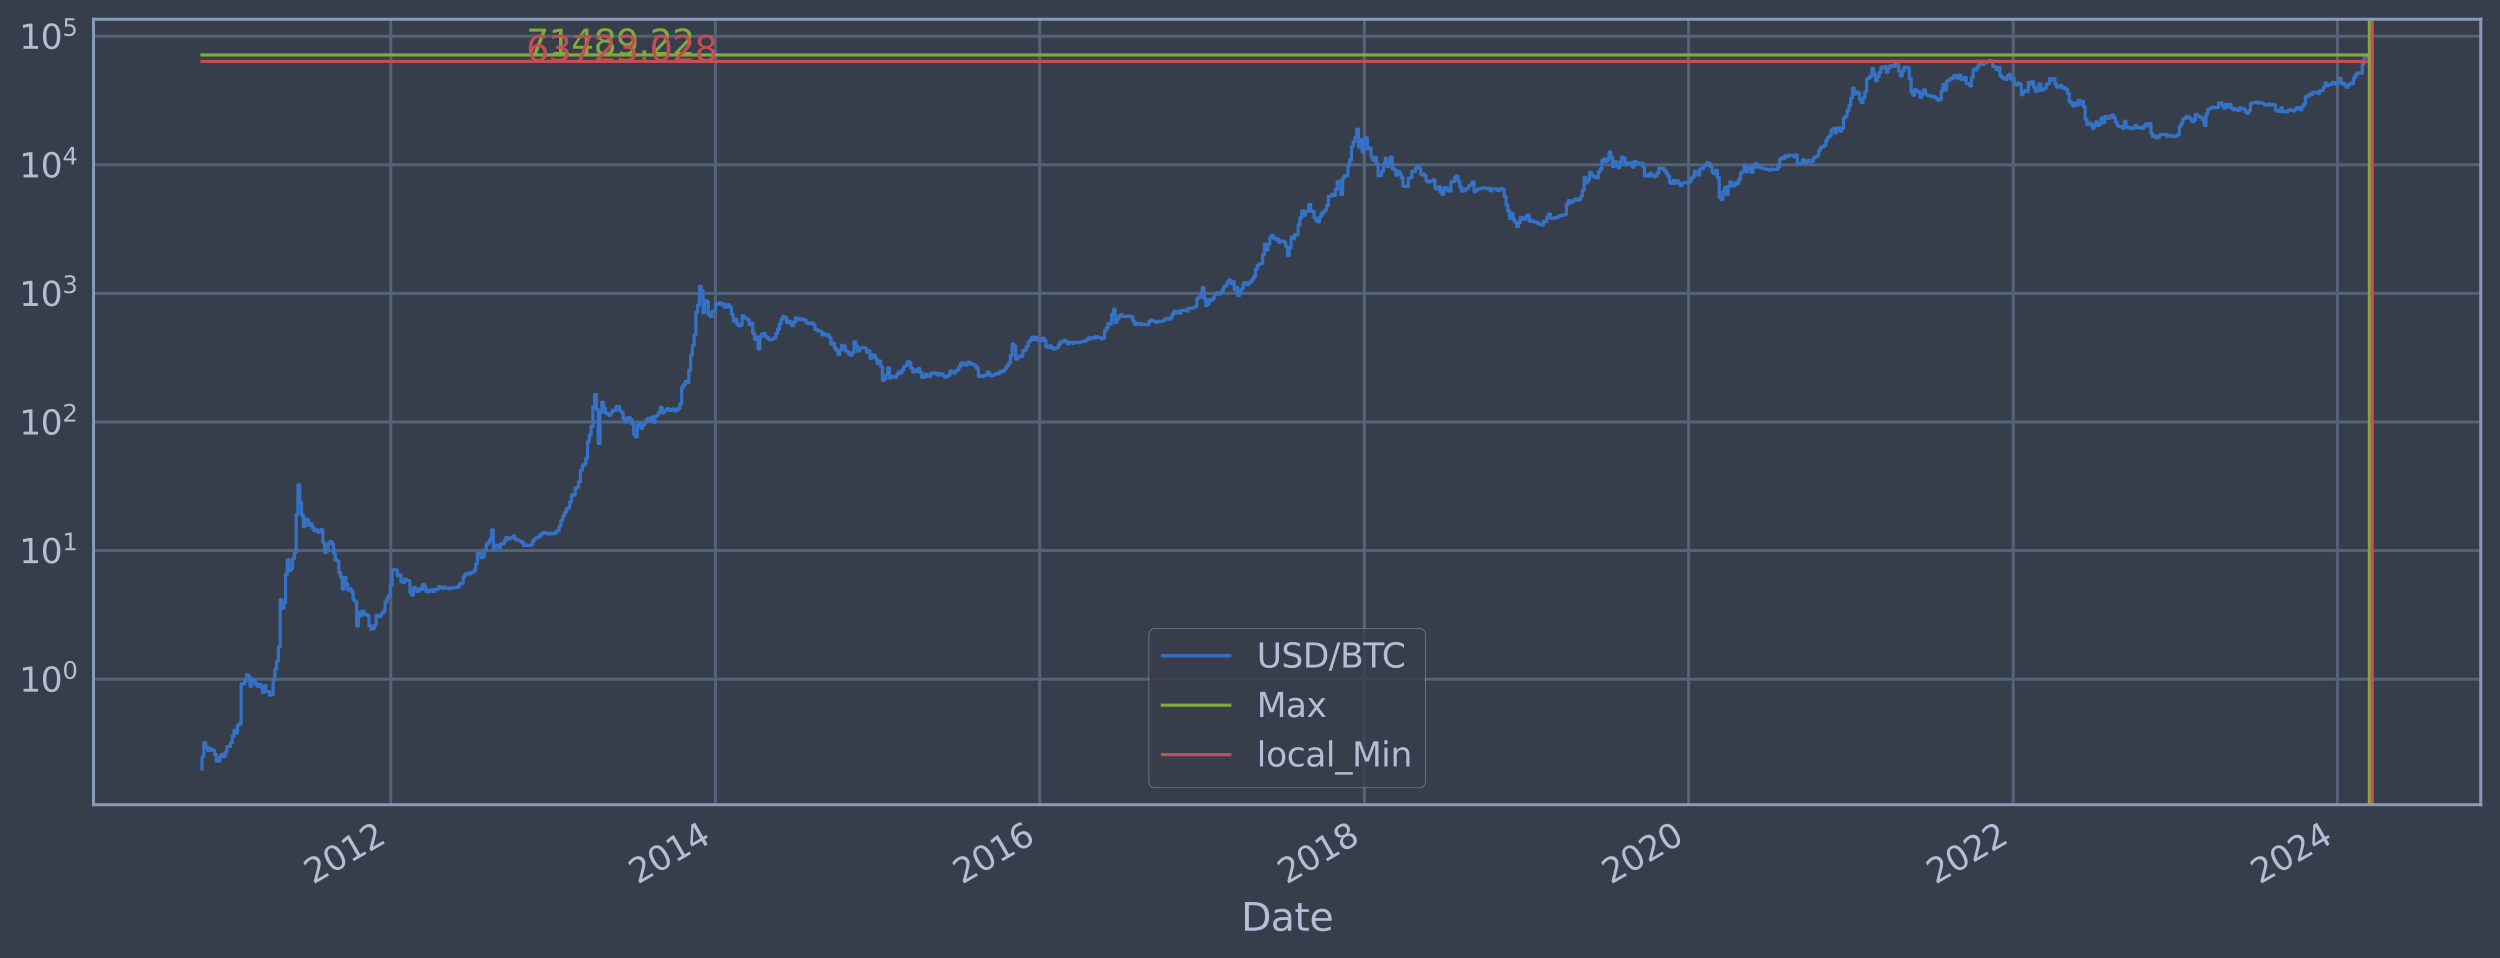<?xml version="1.0" encoding="utf-8" standalone="no"?>
<!DOCTYPE svg PUBLIC "-//W3C//DTD SVG 1.1//EN"
  "http://www.w3.org/Graphics/SVG/1.1/DTD/svg11.dtd">
<svg xmlns:xlink="http://www.w3.org/1999/xlink" width="934.976pt" height="358.291pt" viewBox="0 0 934.976 358.291" xmlns="http://www.w3.org/2000/svg" version="1.1">
 <defs>
  <style type="text/css">*{stroke-linejoin: round; stroke-linecap: butt}</style>
 </defs>
 <g id="figure_1">
  <g id="patch_1">
   <path d="M 0 358.291 
L 934.976 358.291 
L 934.976 0 
L 0 0 
z
" style="fill: #373e4b"/>
  </g>
  <g id="axes_1">
   <g id="patch_2">
    <path d="M 34.976 300.96 
L 927.776 300.96 
L 927.776 7.2 
L 34.976 7.2 
z
" style="fill: #373e4b"/>
   </g>
   <g id="matplotlib.axis_1">
    <g id="xtick_1">
     <g id="line2d_1">
      <path d="M 146.151 300.96 
L 146.151 7.2 
" clip-path="url(#p5011f94427)" style="fill: none; stroke: #546379; stroke-width: 1.12; stroke-linecap: square"/>
     </g>
     <g id="line2d_2"/>
     <g id="text_1">
      <!-- 2012 -->
      <g style="fill: #b1bed6" transform="translate(117.07 330.885) rotate(-30) scale(0.126 -0.126)">
       <defs>
        <path id="DejaVuSans-32" d="M 1228 531 
L 3431 531 
L 3431 0 
L 469 0 
L 469 531 
Q 828 903 1448 1529 
Q 2069 2156 2228 2338 
Q 2531 2678 2651 2914 
Q 2772 3150 2772 3378 
Q 2772 3750 2511 3984 
Q 2250 4219 1831 4219 
Q 1534 4219 1204 4116 
Q 875 4013 500 3803 
L 500 4441 
Q 881 4594 1212 4672 
Q 1544 4750 1819 4750 
Q 2544 4750 2975 4387 
Q 3406 4025 3406 3419 
Q 3406 3131 3298 2873 
Q 3191 2616 2906 2266 
Q 2828 2175 2409 1742 
Q 1991 1309 1228 531 
z
" transform="scale(0.016)"/>
        <path id="DejaVuSans-30" d="M 2034 4250 
Q 1547 4250 1301 3770 
Q 1056 3291 1056 2328 
Q 1056 1369 1301 889 
Q 1547 409 2034 409 
Q 2525 409 2770 889 
Q 3016 1369 3016 2328 
Q 3016 3291 2770 3770 
Q 2525 4250 2034 4250 
z
M 2034 4750 
Q 2819 4750 3233 4129 
Q 3647 3509 3647 2328 
Q 3647 1150 3233 529 
Q 2819 -91 2034 -91 
Q 1250 -91 836 529 
Q 422 1150 422 2328 
Q 422 3509 836 4129 
Q 1250 4750 2034 4750 
z
" transform="scale(0.016)"/>
        <path id="DejaVuSans-31" d="M 794 531 
L 1825 531 
L 1825 4091 
L 703 3866 
L 703 4441 
L 1819 4666 
L 2450 4666 
L 2450 531 
L 3481 531 
L 3481 0 
L 794 0 
L 794 531 
z
" transform="scale(0.016)"/>
       </defs>
       <use xlink:href="#DejaVuSans-32"/>
       <use xlink:href="#DejaVuSans-30" x="63.623"/>
       <use xlink:href="#DejaVuSans-31" x="127.246"/>
       <use xlink:href="#DejaVuSans-32" x="190.869"/>
      </g>
     </g>
    </g>
    <g id="xtick_2">
     <g id="line2d_3">
      <path d="M 267.572 300.96 
L 267.572 7.2 
" clip-path="url(#p5011f94427)" style="fill: none; stroke: #546379; stroke-width: 1.12; stroke-linecap: square"/>
     </g>
     <g id="line2d_4"/>
     <g id="text_2">
      <!-- 2014 -->
      <g style="fill: #b1bed6" transform="translate(238.491 330.885) rotate(-30) scale(0.126 -0.126)">
       <defs>
        <path id="DejaVuSans-34" d="M 2419 4116 
L 825 1625 
L 2419 1625 
L 2419 4116 
z
M 2253 4666 
L 3047 4666 
L 3047 1625 
L 3713 1625 
L 3713 1100 
L 3047 1100 
L 3047 0 
L 2419 0 
L 2419 1100 
L 313 1100 
L 313 1709 
L 2253 4666 
z
" transform="scale(0.016)"/>
       </defs>
       <use xlink:href="#DejaVuSans-32"/>
       <use xlink:href="#DejaVuSans-30" x="63.623"/>
       <use xlink:href="#DejaVuSans-31" x="127.246"/>
       <use xlink:href="#DejaVuSans-34" x="190.869"/>
      </g>
     </g>
    </g>
    <g id="xtick_3">
     <g id="line2d_5">
      <path d="M 388.827 300.96 
L 388.827 7.2 
" clip-path="url(#p5011f94427)" style="fill: none; stroke: #546379; stroke-width: 1.12; stroke-linecap: square"/>
     </g>
     <g id="line2d_6"/>
     <g id="text_3">
      <!-- 2016 -->
      <g style="fill: #b1bed6" transform="translate(359.746 330.885) rotate(-30) scale(0.126 -0.126)">
       <defs>
        <path id="DejaVuSans-36" d="M 2113 2584 
Q 1688 2584 1439 2293 
Q 1191 2003 1191 1497 
Q 1191 994 1439 701 
Q 1688 409 2113 409 
Q 2538 409 2786 701 
Q 3034 994 3034 1497 
Q 3034 2003 2786 2293 
Q 2538 2584 2113 2584 
z
M 3366 4563 
L 3366 3988 
Q 3128 4100 2886 4159 
Q 2644 4219 2406 4219 
Q 1781 4219 1451 3797 
Q 1122 3375 1075 2522 
Q 1259 2794 1537 2939 
Q 1816 3084 2150 3084 
Q 2853 3084 3261 2657 
Q 3669 2231 3669 1497 
Q 3669 778 3244 343 
Q 2819 -91 2113 -91 
Q 1303 -91 875 529 
Q 447 1150 447 2328 
Q 447 3434 972 4092 
Q 1497 4750 2381 4750 
Q 2619 4750 2861 4703 
Q 3103 4656 3366 4563 
z
" transform="scale(0.016)"/>
       </defs>
       <use xlink:href="#DejaVuSans-32"/>
       <use xlink:href="#DejaVuSans-30" x="63.623"/>
       <use xlink:href="#DejaVuSans-31" x="127.246"/>
       <use xlink:href="#DejaVuSans-36" x="190.869"/>
      </g>
     </g>
    </g>
    <g id="xtick_4">
     <g id="line2d_7">
      <path d="M 510.248 300.96 
L 510.248 7.2 
" clip-path="url(#p5011f94427)" style="fill: none; stroke: #546379; stroke-width: 1.12; stroke-linecap: square"/>
     </g>
     <g id="line2d_8"/>
     <g id="text_4">
      <!-- 2018 -->
      <g style="fill: #b1bed6" transform="translate(481.167 330.885) rotate(-30) scale(0.126 -0.126)">
       <defs>
        <path id="DejaVuSans-38" d="M 2034 2216 
Q 1584 2216 1326 1975 
Q 1069 1734 1069 1313 
Q 1069 891 1326 650 
Q 1584 409 2034 409 
Q 2484 409 2743 651 
Q 3003 894 3003 1313 
Q 3003 1734 2745 1975 
Q 2488 2216 2034 2216 
z
M 1403 2484 
Q 997 2584 770 2862 
Q 544 3141 544 3541 
Q 544 4100 942 4425 
Q 1341 4750 2034 4750 
Q 2731 4750 3128 4425 
Q 3525 4100 3525 3541 
Q 3525 3141 3298 2862 
Q 3072 2584 2669 2484 
Q 3125 2378 3379 2068 
Q 3634 1759 3634 1313 
Q 3634 634 3220 271 
Q 2806 -91 2034 -91 
Q 1263 -91 848 271 
Q 434 634 434 1313 
Q 434 1759 690 2068 
Q 947 2378 1403 2484 
z
M 1172 3481 
Q 1172 3119 1398 2916 
Q 1625 2713 2034 2713 
Q 2441 2713 2670 2916 
Q 2900 3119 2900 3481 
Q 2900 3844 2670 4047 
Q 2441 4250 2034 4250 
Q 1625 4250 1398 4047 
Q 1172 3844 1172 3481 
z
" transform="scale(0.016)"/>
       </defs>
       <use xlink:href="#DejaVuSans-32"/>
       <use xlink:href="#DejaVuSans-30" x="63.623"/>
       <use xlink:href="#DejaVuSans-31" x="127.246"/>
       <use xlink:href="#DejaVuSans-38" x="190.869"/>
      </g>
     </g>
    </g>
    <g id="xtick_5">
     <g id="line2d_9">
      <path d="M 631.503 300.96 
L 631.503 7.2 
" clip-path="url(#p5011f94427)" style="fill: none; stroke: #546379; stroke-width: 1.12; stroke-linecap: square"/>
     </g>
     <g id="line2d_10"/>
     <g id="text_5">
      <!-- 2020 -->
      <g style="fill: #b1bed6" transform="translate(602.422 330.885) rotate(-30) scale(0.126 -0.126)">
       <use xlink:href="#DejaVuSans-32"/>
       <use xlink:href="#DejaVuSans-30" x="63.623"/>
       <use xlink:href="#DejaVuSans-32" x="127.246"/>
       <use xlink:href="#DejaVuSans-30" x="190.869"/>
      </g>
     </g>
    </g>
    <g id="xtick_6">
     <g id="line2d_11">
      <path d="M 752.924 300.96 
L 752.924 7.2 
" clip-path="url(#p5011f94427)" style="fill: none; stroke: #546379; stroke-width: 1.12; stroke-linecap: square"/>
     </g>
     <g id="line2d_12"/>
     <g id="text_6">
      <!-- 2022 -->
      <g style="fill: #b1bed6" transform="translate(723.843 330.885) rotate(-30) scale(0.126 -0.126)">
       <use xlink:href="#DejaVuSans-32"/>
       <use xlink:href="#DejaVuSans-30" x="63.623"/>
       <use xlink:href="#DejaVuSans-32" x="127.246"/>
       <use xlink:href="#DejaVuSans-32" x="190.869"/>
      </g>
     </g>
    </g>
    <g id="xtick_7">
     <g id="line2d_13">
      <path d="M 874.179 300.96 
L 874.179 7.2 
" clip-path="url(#p5011f94427)" style="fill: none; stroke: #546379; stroke-width: 1.12; stroke-linecap: square"/>
     </g>
     <g id="line2d_14"/>
     <g id="text_7">
      <!-- 2024 -->
      <g style="fill: #b1bed6" transform="translate(845.098 330.885) rotate(-30) scale(0.126 -0.126)">
       <use xlink:href="#DejaVuSans-32"/>
       <use xlink:href="#DejaVuSans-30" x="63.623"/>
       <use xlink:href="#DejaVuSans-32" x="127.246"/>
       <use xlink:href="#DejaVuSans-34" x="190.869"/>
      </g>
     </g>
    </g>
    <g id="text_8">
     <!-- Date -->
     <g style="fill: #b1bed6" transform="translate(464.167 348.096) scale(0.144 -0.144)">
      <defs>
       <path id="DejaVuSans-44" d="M 1259 4147 
L 1259 519 
L 2022 519 
Q 2988 519 3436 956 
Q 3884 1394 3884 2338 
Q 3884 3275 3436 3711 
Q 2988 4147 2022 4147 
L 1259 4147 
z
M 628 4666 
L 1925 4666 
Q 3281 4666 3915 4102 
Q 4550 3538 4550 2338 
Q 4550 1131 3912 565 
Q 3275 0 1925 0 
L 628 0 
L 628 4666 
z
" transform="scale(0.016)"/>
       <path id="DejaVuSans-61" d="M 2194 1759 
Q 1497 1759 1228 1600 
Q 959 1441 959 1056 
Q 959 750 1161 570 
Q 1363 391 1709 391 
Q 2188 391 2477 730 
Q 2766 1069 2766 1631 
L 2766 1759 
L 2194 1759 
z
M 3341 1997 
L 3341 0 
L 2766 0 
L 2766 531 
Q 2569 213 2275 61 
Q 1981 -91 1556 -91 
Q 1019 -91 701 211 
Q 384 513 384 1019 
Q 384 1609 779 1909 
Q 1175 2209 1959 2209 
L 2766 2209 
L 2766 2266 
Q 2766 2663 2505 2880 
Q 2244 3097 1772 3097 
Q 1472 3097 1187 3025 
Q 903 2953 641 2809 
L 641 3341 
Q 956 3463 1253 3523 
Q 1550 3584 1831 3584 
Q 2591 3584 2966 3190 
Q 3341 2797 3341 1997 
z
" transform="scale(0.016)"/>
       <path id="DejaVuSans-74" d="M 1172 4494 
L 1172 3500 
L 2356 3500 
L 2356 3053 
L 1172 3053 
L 1172 1153 
Q 1172 725 1289 603 
Q 1406 481 1766 481 
L 2356 481 
L 2356 0 
L 1766 0 
Q 1100 0 847 248 
Q 594 497 594 1153 
L 594 3053 
L 172 3053 
L 172 3500 
L 594 3500 
L 594 4494 
L 1172 4494 
z
" transform="scale(0.016)"/>
       <path id="DejaVuSans-65" d="M 3597 1894 
L 3597 1613 
L 953 1613 
Q 991 1019 1311 708 
Q 1631 397 2203 397 
Q 2534 397 2845 478 
Q 3156 559 3463 722 
L 3463 178 
Q 3153 47 2828 -22 
Q 2503 -91 2169 -91 
Q 1331 -91 842 396 
Q 353 884 353 1716 
Q 353 2575 817 3079 
Q 1281 3584 2069 3584 
Q 2775 3584 3186 3129 
Q 3597 2675 3597 1894 
z
M 3022 2063 
Q 3016 2534 2758 2815 
Q 2500 3097 2075 3097 
Q 1594 3097 1305 2825 
Q 1016 2553 972 2059 
L 3022 2063 
z
" transform="scale(0.016)"/>
      </defs>
      <use xlink:href="#DejaVuSans-44"/>
      <use xlink:href="#DejaVuSans-61" x="77.002"/>
      <use xlink:href="#DejaVuSans-74" x="138.281"/>
      <use xlink:href="#DejaVuSans-65" x="177.49"/>
     </g>
    </g>
   </g>
   <g id="matplotlib.axis_2">
    <g id="ytick_1">
     <g id="line2d_15">
      <path d="M 34.976 253.994 
L 927.776 253.994 
" clip-path="url(#p5011f94427)" style="fill: none; stroke: #546379; stroke-width: 1.12; stroke-linecap: square"/>
     </g>
     <g id="line2d_16"/>
     <g id="text_9">
      <!-- $\mathdefault{10^{0}}$ -->
      <g style="fill: #b1bed6" transform="translate(7.2 258.781) scale(0.126 -0.126)">
       <use xlink:href="#DejaVuSans-31" transform="translate(0 0.766)"/>
       <use xlink:href="#DejaVuSans-30" transform="translate(63.623 0.766)"/>
       <use xlink:href="#DejaVuSans-30" transform="translate(128.203 39.047) scale(0.7)"/>
      </g>
     </g>
    </g>
    <g id="ytick_2">
     <g id="line2d_17">
      <path d="M 34.976 205.904 
L 927.776 205.904 
" clip-path="url(#p5011f94427)" style="fill: none; stroke: #546379; stroke-width: 1.12; stroke-linecap: square"/>
     </g>
     <g id="line2d_18"/>
     <g id="text_10">
      <!-- $\mathdefault{10^{1}}$ -->
      <g style="fill: #b1bed6" transform="translate(7.2 210.691) scale(0.126 -0.126)">
       <use xlink:href="#DejaVuSans-31" transform="translate(0 0.684)"/>
       <use xlink:href="#DejaVuSans-30" transform="translate(63.623 0.684)"/>
       <use xlink:href="#DejaVuSans-31" transform="translate(128.203 38.966) scale(0.7)"/>
      </g>
     </g>
    </g>
    <g id="ytick_3">
     <g id="line2d_19">
      <path d="M 34.976 157.813 
L 927.776 157.813 
" clip-path="url(#p5011f94427)" style="fill: none; stroke: #546379; stroke-width: 1.12; stroke-linecap: square"/>
     </g>
     <g id="line2d_20"/>
     <g id="text_11">
      <!-- $\mathdefault{10^{2}}$ -->
      <g style="fill: #b1bed6" transform="translate(7.2 162.601) scale(0.126 -0.126)">
       <use xlink:href="#DejaVuSans-31" transform="translate(0 0.766)"/>
       <use xlink:href="#DejaVuSans-30" transform="translate(63.623 0.766)"/>
       <use xlink:href="#DejaVuSans-32" transform="translate(128.203 39.047) scale(0.7)"/>
      </g>
     </g>
    </g>
    <g id="ytick_4">
     <g id="line2d_21">
      <path d="M 34.976 109.723 
L 927.776 109.723 
" clip-path="url(#p5011f94427)" style="fill: none; stroke: #546379; stroke-width: 1.12; stroke-linecap: square"/>
     </g>
     <g id="line2d_22"/>
     <g id="text_12">
      <!-- $\mathdefault{10^{3}}$ -->
      <g style="fill: #b1bed6" transform="translate(7.2 114.51) scale(0.126 -0.126)">
       <defs>
        <path id="DejaVuSans-33" d="M 2597 2516 
Q 3050 2419 3304 2112 
Q 3559 1806 3559 1356 
Q 3559 666 3084 287 
Q 2609 -91 1734 -91 
Q 1441 -91 1130 -33 
Q 819 25 488 141 
L 488 750 
Q 750 597 1062 519 
Q 1375 441 1716 441 
Q 2309 441 2620 675 
Q 2931 909 2931 1356 
Q 2931 1769 2642 2001 
Q 2353 2234 1838 2234 
L 1294 2234 
L 1294 2753 
L 1863 2753 
Q 2328 2753 2575 2939 
Q 2822 3125 2822 3475 
Q 2822 3834 2567 4026 
Q 2313 4219 1838 4219 
Q 1578 4219 1281 4162 
Q 984 4106 628 3988 
L 628 4550 
Q 988 4650 1302 4700 
Q 1616 4750 1894 4750 
Q 2613 4750 3031 4423 
Q 3450 4097 3450 3541 
Q 3450 3153 3228 2886 
Q 3006 2619 2597 2516 
z
" transform="scale(0.016)"/>
       </defs>
       <use xlink:href="#DejaVuSans-31" transform="translate(0 0.766)"/>
       <use xlink:href="#DejaVuSans-30" transform="translate(63.623 0.766)"/>
       <use xlink:href="#DejaVuSans-33" transform="translate(128.203 39.047) scale(0.7)"/>
      </g>
     </g>
    </g>
    <g id="ytick_5">
     <g id="line2d_23">
      <path d="M 34.976 61.633 
L 927.776 61.633 
" clip-path="url(#p5011f94427)" style="fill: none; stroke: #546379; stroke-width: 1.12; stroke-linecap: square"/>
     </g>
     <g id="line2d_24"/>
     <g id="text_13">
      <!-- $\mathdefault{10^{4}}$ -->
      <g style="fill: #b1bed6" transform="translate(7.2 66.42) scale(0.126 -0.126)">
       <use xlink:href="#DejaVuSans-31" transform="translate(0 0.684)"/>
       <use xlink:href="#DejaVuSans-30" transform="translate(63.623 0.684)"/>
       <use xlink:href="#DejaVuSans-34" transform="translate(128.203 38.966) scale(0.7)"/>
      </g>
     </g>
    </g>
    <g id="ytick_6">
     <g id="line2d_25">
      <path d="M 34.976 13.543 
L 927.776 13.543 
" clip-path="url(#p5011f94427)" style="fill: none; stroke: #546379; stroke-width: 1.12; stroke-linecap: square"/>
     </g>
     <g id="line2d_26"/>
     <g id="text_14">
      <!-- $\mathdefault{10^{5}}$ -->
      <g style="fill: #b1bed6" transform="translate(7.2 18.33) scale(0.126 -0.126)">
       <defs>
        <path id="DejaVuSans-35" d="M 691 4666 
L 3169 4666 
L 3169 4134 
L 1269 4134 
L 1269 2991 
Q 1406 3038 1543 3061 
Q 1681 3084 1819 3084 
Q 2600 3084 3056 2656 
Q 3513 2228 3513 1497 
Q 3513 744 3044 326 
Q 2575 -91 1722 -91 
Q 1428 -91 1123 -41 
Q 819 9 494 109 
L 494 744 
Q 775 591 1075 516 
Q 1375 441 1709 441 
Q 2250 441 2565 725 
Q 2881 1009 2881 1497 
Q 2881 1984 2565 2268 
Q 2250 2553 1709 2553 
Q 1456 2553 1204 2497 
Q 953 2441 691 2322 
L 691 4666 
z
" transform="scale(0.016)"/>
       </defs>
       <use xlink:href="#DejaVuSans-31" transform="translate(0 0.684)"/>
       <use xlink:href="#DejaVuSans-30" transform="translate(63.623 0.684)"/>
       <use xlink:href="#DejaVuSans-35" transform="translate(128.203 38.966) scale(0.7)"/>
      </g>
     </g>
    </g>
    <g id="ytick_7">
     <g id="line2d_27"/>
    </g>
    <g id="ytick_8">
     <g id="line2d_28"/>
    </g>
    <g id="ytick_9">
     <g id="line2d_29"/>
    </g>
    <g id="ytick_10">
     <g id="line2d_30"/>
    </g>
    <g id="ytick_11">
     <g id="line2d_31"/>
    </g>
    <g id="ytick_12">
     <g id="line2d_32"/>
    </g>
    <g id="ytick_13">
     <g id="line2d_33"/>
    </g>
    <g id="ytick_14">
     <g id="line2d_34"/>
    </g>
    <g id="ytick_15">
     <g id="line2d_35"/>
    </g>
    <g id="ytick_16">
     <g id="line2d_36"/>
    </g>
    <g id="ytick_17">
     <g id="line2d_37"/>
    </g>
    <g id="ytick_18">
     <g id="line2d_38"/>
    </g>
    <g id="ytick_19">
     <g id="line2d_39"/>
    </g>
    <g id="ytick_20">
     <g id="line2d_40"/>
    </g>
    <g id="ytick_21">
     <g id="line2d_41"/>
    </g>
    <g id="ytick_22">
     <g id="line2d_42"/>
    </g>
    <g id="ytick_23">
     <g id="line2d_43"/>
    </g>
    <g id="ytick_24">
     <g id="line2d_44"/>
    </g>
    <g id="ytick_25">
     <g id="line2d_45"/>
    </g>
    <g id="ytick_26">
     <g id="line2d_46"/>
    </g>
    <g id="ytick_27">
     <g id="line2d_47"/>
    </g>
    <g id="ytick_28">
     <g id="line2d_48"/>
    </g>
    <g id="ytick_29">
     <g id="line2d_49"/>
    </g>
    <g id="ytick_30">
     <g id="line2d_50"/>
    </g>
    <g id="ytick_31">
     <g id="line2d_51"/>
    </g>
    <g id="ytick_32">
     <g id="line2d_52"/>
    </g>
    <g id="ytick_33">
     <g id="line2d_53"/>
    </g>
    <g id="ytick_34">
     <g id="line2d_54"/>
    </g>
    <g id="ytick_35">
     <g id="line2d_55"/>
    </g>
    <g id="ytick_36">
     <g id="line2d_56"/>
    </g>
    <g id="ytick_37">
     <g id="line2d_57"/>
    </g>
    <g id="ytick_38">
     <g id="line2d_58"/>
    </g>
    <g id="ytick_39">
     <g id="line2d_59"/>
    </g>
    <g id="ytick_40">
     <g id="line2d_60"/>
    </g>
    <g id="ytick_41">
     <g id="line2d_61"/>
    </g>
    <g id="ytick_42">
     <g id="line2d_62"/>
    </g>
    <g id="ytick_43">
     <g id="line2d_63"/>
    </g>
    <g id="ytick_44">
     <g id="line2d_64"/>
    </g>
    <g id="ytick_45">
     <g id="line2d_65"/>
    </g>
    <g id="ytick_46">
     <g id="line2d_66"/>
    </g>
    <g id="ytick_47">
     <g id="line2d_67"/>
    </g>
    <g id="ytick_48">
     <g id="line2d_68"/>
    </g>
    <g id="ytick_49">
     <g id="line2d_69"/>
    </g>
    <g id="ytick_50">
     <g id="line2d_70"/>
    </g>
    <g id="ytick_51">
     <g id="line2d_71"/>
    </g>
    <g id="ytick_52">
     <g id="line2d_72"/>
    </g>
    <g id="ytick_53">
     <g id="line2d_73"/>
    </g>
    <g id="ytick_54">
     <g id="line2d_74"/>
    </g>
   </g>
   <g id="line2d_75">
    <path d="M 75.558 287.607 
L 75.558 282.947 
L 76.222 282.947 
L 76.222 277.791 
L 76.887 277.791 
L 76.887 279.139 
L 77.551 279.139 
L 77.551 280.58 
L 78.215 280.58 
L 78.215 279.847 
L 78.88 279.847 
L 78.88 280.58 
L 80.209 280.58 
L 80.209 282.128 
L 80.873 282.128 
L 80.873 284.688 
L 82.202 284.688 
L 82.202 282.947 
L 82.866 282.947 
L 82.866 282.128 
L 83.531 282.128 
L 83.531 282.947 
L 84.195 282.947 
L 84.195 281.34 
L 84.86 281.34 
L 84.86 279.139 
L 86.188 279.139 
L 86.188 277.791 
L 86.853 277.791 
L 86.853 275.331 
L 87.517 275.331 
L 87.517 273.131 
L 88.182 273.131 
L 88.182 274.202 
L 88.846 274.202 
L 88.846 271.14 
L 89.51 271.14 
L 89.51 270.671 
L 90.175 270.671 
L 90.175 255.735 
L 91.504 255.735 
L 91.504 254.63 
L 92.168 254.63 
L 92.168 252.386 
L 92.832 252.386 
L 92.832 252.975 
L 93.497 252.975 
L 93.497 256.664 
L 94.161 256.664 
L 94.161 253.994 
L 94.826 253.994 
L 94.826 254.63 
L 95.49 254.63 
L 95.49 255.735 
L 96.155 255.735 
L 96.155 256.664 
L 96.819 256.664 
L 96.819 255.963 
L 97.483 255.963 
L 97.483 256.902 
L 98.148 256.902 
L 98.148 258.917 
L 98.812 258.917 
L 98.812 256.428 
L 99.477 256.428 
L 99.477 258.654 
L 100.805 258.654 
L 100.805 260.002 
L 101.47 260.002 
L 101.47 259.725 
L 102.134 259.725 
L 102.134 254.416 
L 102.799 254.416 
L 102.799 250.186 
L 103.463 250.186 
L 103.463 247.267 
L 104.127 247.267 
L 104.127 241.951 
L 104.792 241.951 
L 104.792 224.322 
L 105.456 224.322 
L 105.456 227.474 
L 106.121 227.474 
L 106.121 225.516 
L 106.785 225.516 
L 106.785 214.741 
L 107.45 214.741 
L 107.45 209.372 
L 108.114 209.372 
L 108.114 213.413 
L 108.778 213.413 
L 108.778 212.562 
L 109.443 212.562 
L 109.443 208.86 
L 110.107 208.86 
L 110.107 206.604 
L 110.772 206.604 
L 110.772 192.443 
L 111.436 192.443 
L 111.436 181.39 
L 112.1 181.39 
L 112.1 187.917 
L 112.765 187.917 
L 112.765 192.642 
L 113.429 192.642 
L 113.429 196.899 
L 114.094 196.899 
L 114.094 194.121 
L 114.758 194.121 
L 114.758 194.396 
L 115.422 194.396 
L 115.422 196.43 
L 116.087 196.43 
L 116.087 195.957 
L 116.751 195.957 
L 116.751 197.338 
L 117.416 197.338 
L 117.416 198.507 
L 118.08 198.507 
L 118.08 198.086 
L 118.745 198.086 
L 118.745 198.981 
L 119.409 198.981 
L 119.409 198.728 
L 120.073 198.728 
L 120.073 198.028 
L 120.738 198.028 
L 120.738 202.985 
L 121.402 202.985 
L 121.402 206.626 
L 122.067 206.626 
L 122.067 206.05 
L 122.731 206.05 
L 122.731 203.24 
L 123.395 203.24 
L 123.395 202.535 
L 124.06 202.535 
L 124.06 203.351 
L 124.724 203.351 
L 124.724 207.019 
L 125.389 207.019 
L 125.389 209.396 
L 126.053 209.396 
L 126.053 209.871 
L 126.717 209.871 
L 126.717 214.081 
L 127.382 214.081 
L 127.382 215.921 
L 128.046 215.921 
L 128.046 220.297 
L 128.711 220.297 
L 128.711 215.955 
L 129.375 215.955 
L 129.375 218.428 
L 130.039 218.428 
L 130.039 220.632 
L 130.704 220.632 
L 130.704 220.131 
L 131.368 220.131 
L 131.368 221.276 
L 132.033 221.276 
L 132.033 224.221 
L 132.697 224.221 
L 132.697 224.988 
L 133.362 224.988 
L 133.362 234.118 
L 134.026 234.118 
L 134.026 228.932 
L 134.69 228.932 
L 134.69 230.364 
L 135.355 230.364 
L 135.355 228.558 
L 136.019 228.558 
L 136.019 229.571 
L 136.684 229.571 
L 136.684 229.766 
L 137.348 229.766 
L 137.348 230.297 
L 138.012 230.297 
L 138.012 234.038 
L 138.677 234.038 
L 138.677 235.279 
L 139.341 235.279 
L 139.341 235.024 
L 140.006 235.024 
L 140.006 233.719 
L 140.67 233.719 
L 140.67 230.096 
L 141.334 230.096 
L 141.334 230.635 
L 141.999 230.635 
L 141.999 230.23 
L 142.663 230.23 
L 142.663 229.313 
L 143.328 229.313 
L 143.328 228.682 
L 143.992 228.682 
L 143.992 225.145 
L 144.657 225.145 
L 144.657 223.774 
L 145.321 223.774 
L 145.321 222.72 
L 145.985 222.72 
L 145.985 218.889 
L 146.65 218.889 
L 146.65 213.175 
L 147.314 213.175 
L 147.314 213.057 
L 147.979 213.057 
L 147.979 213.234 
L 148.643 213.234 
L 148.643 215.323 
L 149.307 215.323 
L 149.307 214.997 
L 149.972 214.997 
L 149.972 217.644 
L 150.636 217.644 
L 150.636 217.828 
L 151.301 217.828 
L 151.301 216.607 
L 151.965 216.607 
L 151.965 217.137 
L 153.294 217.208 
L 153.294 221.495 
L 153.958 221.495 
L 153.958 222.581 
L 154.623 222.581 
L 154.623 219.682 
L 155.287 219.682 
L 155.287 220.464 
L 155.952 220.464 
L 155.952 221.189 
L 156.616 221.189 
L 156.616 220.172 
L 157.28 220.172 
L 157.28 220.464 
L 157.945 220.464 
L 157.945 218.619 
L 158.609 218.619 
L 158.609 219.441 
L 159.274 219.441 
L 159.274 221.189 
L 159.938 221.189 
L 159.938 221.364 
L 160.602 221.364 
L 160.602 220.632 
L 161.931 220.548 
L 161.931 221.233 
L 162.596 221.233 
L 162.596 220.506 
L 163.924 220.422 
L 163.924 219.401 
L 164.589 219.401 
L 164.589 219.601 
L 165.253 219.601 
L 165.253 220.008 
L 165.918 220.008 
L 165.918 219.642 
L 166.582 219.642 
L 166.582 219.967 
L 167.911 219.967 
L 167.911 220.172 
L 168.575 220.172 
L 168.575 219.844 
L 170.569 219.763 
L 170.569 219.642 
L 171.233 219.642 
L 171.233 219.282 
L 171.897 219.282 
L 171.897 218.163 
L 173.226 218.088 
L 173.226 215.653 
L 173.891 215.653 
L 173.891 214.709 
L 174.555 214.709 
L 174.555 214.456 
L 175.219 214.456 
L 175.219 214.645 
L 175.884 214.645 
L 175.884 214.237 
L 176.548 214.237 
L 176.548 214.081 
L 177.213 214.081 
L 177.213 213.413 
L 177.877 213.413 
L 177.877 210.959 
L 178.541 210.959 
L 178.541 207.041 
L 179.206 207.041 
L 179.206 206.909 
L 179.87 206.909 
L 179.87 208.573 
L 180.535 208.573 
L 180.535 208.22 
L 181.199 208.22 
L 181.199 205.654 
L 181.864 205.654 
L 181.864 203.481 
L 182.528 203.481 
L 182.528 202.804 
L 183.192 202.804 
L 183.192 201.58 
L 183.857 201.58 
L 183.857 198.172 
L 184.521 198.172 
L 184.521 205.368 
L 185.186 205.368 
L 185.186 203.932 
L 185.85 203.932 
L 185.85 204.085 
L 186.514 204.085 
L 186.514 204.845 
L 187.179 204.845 
L 187.179 203.407 
L 188.508 203.462 
L 188.508 202.376 
L 189.172 202.376 
L 189.172 201.027 
L 189.836 201.027 
L 189.836 201.614 
L 190.501 201.614 
L 190.501 201.31 
L 191.165 201.31 
L 191.165 201.11 
L 191.83 201.11 
L 191.83 200.472 
L 192.494 200.472 
L 192.494 201.58 
L 193.159 201.58 
L 193.159 201.922 
L 193.823 201.922 
L 193.823 202.131 
L 194.487 202.131 
L 194.487 202.447 
L 195.152 202.447 
L 195.152 202.876 
L 195.816 202.876 
L 195.816 204.046 
L 196.481 204.046 
L 196.481 203.799 
L 197.145 203.799 
L 197.145 203.97 
L 198.474 204.008 
L 198.474 203.781 
L 199.138 203.781 
L 199.138 202.411 
L 199.803 202.411 
L 199.803 201.546 
L 200.467 201.546 
L 200.467 201.044 
L 201.796 200.978 
L 201.796 200.28 
L 202.46 200.28 
L 202.46 199.559 
L 203.125 199.559 
L 203.125 199.177 
L 203.789 199.177 
L 203.789 199.436 
L 205.118 199.329 
L 205.118 199.713 
L 205.782 199.713 
L 205.782 199.405 
L 206.447 199.405 
L 206.447 199.605 
L 207.776 199.574 
L 207.776 198.891 
L 208.44 198.891 
L 208.44 198.419 
L 209.104 198.419 
L 209.104 196.71 
L 209.769 196.71 
L 209.769 194.662 
L 210.433 194.662 
L 210.433 193.01 
L 211.098 193.01 
L 211.098 191.658 
L 211.762 191.658 
L 211.762 190.408 
L 212.426 190.408 
L 212.426 189.887 
L 213.091 189.887 
L 213.091 187.645 
L 213.755 187.645 
L 213.755 185.005 
L 214.42 185.005 
L 214.42 185.175 
L 215.084 185.175 
L 215.084 182.6 
L 215.748 182.6 
L 215.748 182.14 
L 216.413 182.14 
L 216.413 180.192 
L 217.077 180.192 
L 217.077 175.931 
L 217.742 175.931 
L 217.742 174.214 
L 218.406 174.214 
L 218.406 173.645 
L 219.071 173.645 
L 219.071 171.423 
L 219.735 171.423 
L 219.735 165.188 
L 220.399 165.188 
L 220.399 162.792 
L 221.064 162.792 
L 221.064 159.442 
L 221.728 159.442 
L 221.728 152.174 
L 222.393 152.174 
L 222.393 147.571 
L 223.057 147.571 
L 223.057 153.17 
L 223.721 153.17 
L 223.721 165.837 
L 224.386 165.837 
L 224.386 154.194 
L 225.05 154.194 
L 225.05 150.417 
L 225.715 150.417 
L 225.715 152.576 
L 226.379 152.576 
L 226.379 154.534 
L 227.043 154.534 
L 227.043 154.717 
L 227.708 154.717 
L 227.708 155.318 
L 228.372 155.318 
L 228.372 154.358 
L 229.037 154.358 
L 229.037 153.436 
L 230.365 153.541 
L 230.365 152.017 
L 231.694 151.968 
L 231.694 153.589 
L 232.359 153.589 
L 232.359 154.186 
L 233.023 154.186 
L 233.023 156.577 
L 233.688 156.577 
L 233.688 157.818 
L 234.352 157.818 
L 234.352 156.324 
L 235.016 156.324 
L 235.016 156.139 
L 235.681 156.139 
L 235.681 156.994 
L 236.345 156.994 
L 236.345 158.396 
L 237.01 158.396 
L 237.01 162.463 
L 237.674 162.463 
L 237.674 163.411 
L 238.338 163.411 
L 238.338 159.108 
L 239.003 159.108 
L 239.003 158.439 
L 239.667 158.439 
L 239.667 160.156 
L 240.332 160.156 
L 240.332 158.993 
L 240.996 158.993 
L 240.996 158.087 
L 241.66 158.087 
L 241.66 156.87 
L 242.325 156.87 
L 242.325 156.455 
L 242.989 156.455 
L 242.989 157.237 
L 243.654 157.237 
L 243.654 155.947 
L 244.318 155.947 
L 244.318 157.874 
L 244.983 157.874 
L 244.983 155.741 
L 245.647 155.741 
L 245.647 155.209 
L 246.311 155.209 
L 246.311 154.268 
L 246.976 154.268 
L 246.976 152.319 
L 247.64 152.319 
L 247.64 154.426 
L 248.305 154.426 
L 248.305 153.657 
L 248.969 153.657 
L 248.969 153.312 
L 249.633 153.312 
L 249.633 152.802 
L 250.298 152.802 
L 250.298 153.502 
L 250.962 153.502 
L 250.962 153.212 
L 251.627 153.212 
L 251.627 152.945 
L 252.291 152.945 
L 252.291 153.671 
L 252.955 153.671 
L 252.955 153.301 
L 253.62 153.301 
L 253.62 152.725 
L 254.284 152.725 
L 254.284 151.058 
L 254.949 151.058 
L 254.949 144.839 
L 255.613 144.839 
L 255.613 143.83 
L 256.278 143.83 
L 256.278 142.629 
L 256.942 142.629 
L 256.942 143.026 
L 257.606 143.026 
L 257.606 138.461 
L 258.271 138.461 
L 258.271 132.878 
L 258.935 132.878 
L 258.935 129.229 
L 259.6 129.229 
L 259.6 125.271 
L 260.264 125.271 
L 260.264 116.678 
L 260.928 116.678 
L 260.928 114.007 
L 261.593 114.007 
L 261.593 107.098 
L 262.257 107.098 
L 262.257 108.7 
L 262.922 108.7 
L 262.922 116.997 
L 263.586 116.997 
L 263.586 112.467 
L 264.25 112.467 
L 264.25 112.801 
L 264.915 112.801 
L 264.915 117.616 
L 265.579 117.616 
L 265.579 118.402 
L 266.244 118.402 
L 266.244 116.469 
L 266.908 116.469 
L 266.908 116.239 
L 267.572 116.239 
L 267.572 113.647 
L 268.237 113.647 
L 268.237 113.784 
L 268.901 113.784 
L 268.901 113.265 
L 269.566 113.265 
L 269.566 113.941 
L 270.23 113.941 
L 270.23 113.67 
L 270.895 113.67 
L 270.895 114.912 
L 271.559 114.912 
L 271.559 114.763 
L 272.223 114.763 
L 272.223 113.943 
L 272.888 113.943 
L 272.888 114.886 
L 273.552 114.886 
L 273.552 117.553 
L 274.217 117.553 
L 274.217 120.047 
L 274.881 120.047 
L 274.881 119.374 
L 275.545 119.374 
L 275.545 121.118 
L 276.21 121.118 
L 276.21 121.851 
L 276.874 121.851 
L 276.874 121.556 
L 277.539 121.556 
L 277.539 118.066 
L 278.203 118.066 
L 278.203 119.047 
L 279.532 119.011 
L 279.532 119.549 
L 280.196 119.549 
L 280.196 121.358 
L 280.861 121.358 
L 280.861 120.893 
L 281.525 120.893 
L 281.525 124.622 
L 282.19 124.622 
L 282.19 126.912 
L 282.854 126.912 
L 282.854 126.032 
L 283.518 126.032 
L 283.518 130.545 
L 284.183 130.545 
L 284.183 125.958 
L 284.847 125.958 
L 284.847 124.961 
L 285.512 124.961 
L 285.512 124.685 
L 286.176 124.685 
L 286.176 125.874 
L 286.84 125.874 
L 286.84 126.306 
L 287.505 126.306 
L 287.505 127.025 
L 288.834 126.984 
L 288.834 126.754 
L 289.498 126.754 
L 289.498 126.441 
L 290.162 126.441 
L 290.162 124.702 
L 290.827 124.702 
L 290.827 123.066 
L 291.491 123.066 
L 291.491 121.064 
L 292.156 121.064 
L 292.156 119.35 
L 292.82 119.35 
L 292.82 118.355 
L 293.485 118.355 
L 293.485 118.759 
L 294.149 118.759 
L 294.149 120.688 
L 294.813 120.688 
L 294.813 120.115 
L 295.478 120.115 
L 295.478 120.709 
L 296.142 120.709 
L 296.142 121.805 
L 296.807 121.805 
L 296.807 120.392 
L 297.471 120.392 
L 297.471 118.87 
L 298.135 118.87 
L 298.135 119.561 
L 298.8 119.561 
L 298.8 119.241 
L 299.464 119.241 
L 299.464 119.571 
L 300.129 119.571 
L 300.129 119.373 
L 300.793 119.373 
L 300.793 119.693 
L 301.457 119.693 
L 301.457 120.613 
L 302.122 120.613 
L 302.122 121.027 
L 302.786 121.027 
L 302.786 120.796 
L 304.115 120.779 
L 304.115 121.5 
L 304.779 121.5 
L 304.779 123.226 
L 305.444 123.226 
L 305.444 123.428 
L 306.108 123.428 
L 306.108 123.867 
L 307.437 123.926 
L 307.437 125.212 
L 308.102 125.212 
L 308.102 124.797 
L 308.766 124.797 
L 308.766 125.344 
L 309.43 125.344 
L 309.43 125.187 
L 310.095 125.187 
L 310.095 126.22 
L 310.759 126.22 
L 310.759 128.8 
L 311.424 128.8 
L 311.424 128.335 
L 312.088 128.335 
L 312.088 130.271 
L 312.752 130.271 
L 312.752 131.125 
L 313.417 131.125 
L 313.417 132.623 
L 314.081 132.623 
L 314.081 130.948 
L 314.746 130.948 
L 314.746 129.132 
L 315.41 129.132 
L 315.41 129.419 
L 316.074 129.419 
L 316.074 131.224 
L 316.739 131.224 
L 316.739 131.596 
L 317.403 131.596 
L 317.403 132.391 
L 318.068 132.391 
L 318.068 132.864 
L 318.732 132.864 
L 318.732 131.833 
L 319.397 131.833 
L 319.397 127.832 
L 320.061 127.832 
L 320.061 129.396 
L 320.725 129.396 
L 320.725 131.267 
L 321.39 131.267 
L 321.39 130.232 
L 322.054 130.232 
L 322.054 130.098 
L 322.719 130.098 
L 322.719 129.953 
L 323.383 129.953 
L 323.383 130.205 
L 324.047 130.205 
L 324.047 131.722 
L 324.712 131.722 
L 324.712 131.189 
L 325.376 131.189 
L 325.376 134.032 
L 326.041 134.032 
L 326.041 132.753 
L 326.705 132.753 
L 326.705 132.882 
L 327.369 132.882 
L 327.369 134.117 
L 328.034 134.117 
L 328.034 135.933 
L 328.698 135.933 
L 328.698 135.009 
L 329.363 135.009 
L 329.363 137.094 
L 330.027 137.094 
L 330.027 142.297 
L 330.692 142.297 
L 330.692 141.729 
L 331.356 141.729 
L 331.356 140.084 
L 332.02 140.084 
L 332.02 137.577 
L 332.685 137.577 
L 332.685 141.418 
L 333.349 141.418 
L 333.349 140.719 
L 334.014 140.719 
L 334.014 140.977 
L 334.678 140.977 
L 334.678 141.126 
L 335.342 141.126 
L 335.342 140.013 
L 336.007 140.013 
L 336.007 139.032 
L 336.671 139.032 
L 336.671 139.534 
L 337.336 139.534 
L 337.336 138.386 
L 338 138.386 
L 338 137.065 
L 338.664 137.065 
L 338.664 136.686 
L 339.329 136.686 
L 339.329 135.227 
L 339.993 135.227 
L 339.993 135.629 
L 340.658 135.629 
L 340.658 137.689 
L 341.322 137.689 
L 341.322 139.098 
L 341.986 139.098 
L 341.986 138.431 
L 342.651 138.431 
L 342.651 138.972 
L 343.315 138.972 
L 343.315 137.816 
L 343.98 137.816 
L 343.98 139.27 
L 344.644 139.27 
L 344.644 141.063 
L 345.973 141.097 
L 345.973 139.893 
L 346.637 139.893 
L 346.637 140.758 
L 347.966 140.82 
L 347.966 139.575 
L 348.631 139.575 
L 348.631 139.778 
L 349.295 139.778 
L 349.295 139.447 
L 349.959 139.447 
L 349.959 139.759 
L 350.624 139.759 
L 350.624 140.291 
L 351.288 140.291 
L 351.288 139.725 
L 351.953 139.725 
L 351.953 139.941 
L 352.617 139.941 
L 352.617 140.569 
L 353.281 140.569 
L 353.281 141.075 
L 353.946 141.075 
L 353.946 140.632 
L 354.61 140.632 
L 354.61 140.454 
L 355.275 140.454 
L 355.275 138.678 
L 355.939 138.678 
L 355.939 139.12 
L 356.604 139.12 
L 356.604 139.512 
L 357.268 139.512 
L 357.268 138.796 
L 357.932 138.796 
L 357.932 138.289 
L 358.597 138.289 
L 358.597 137.183 
L 359.261 137.183 
L 359.261 135.946 
L 359.926 135.946 
L 359.926 135.727 
L 360.59 135.727 
L 360.59 136.554 
L 361.919 136.462 
L 361.919 135.375 
L 362.583 135.375 
L 362.583 135.689 
L 363.248 135.689 
L 363.248 136.226 
L 363.912 136.226 
L 363.912 136.36 
L 364.576 136.36 
L 364.576 136.993 
L 365.241 136.993 
L 365.241 137.743 
L 365.905 137.743 
L 365.905 140.761 
L 366.57 140.761 
L 366.57 140.588 
L 367.234 140.588 
L 367.234 140.867 
L 367.899 140.867 
L 367.899 140.395 
L 369.227 140.352 
L 369.227 139.166 
L 369.892 139.166 
L 369.892 139.993 
L 370.556 139.993 
L 370.556 140.57 
L 371.221 140.57 
L 371.221 140.403 
L 371.885 140.403 
L 371.885 140.058 
L 372.549 140.058 
L 372.549 139.604 
L 373.214 139.604 
L 373.214 139.724 
L 373.878 139.724 
L 373.878 138.946 
L 375.207 139.037 
L 375.207 138.471 
L 375.871 138.471 
L 375.871 137.774 
L 376.536 137.774 
L 376.536 136.735 
L 377.2 136.735 
L 377.2 135.816 
L 377.865 135.816 
L 377.865 132.994 
L 378.529 132.994 
L 378.529 128.627 
L 379.193 128.627 
L 379.193 129.549 
L 379.858 129.549 
L 379.858 134.253 
L 380.522 134.253 
L 380.522 133.588 
L 381.187 133.588 
L 381.187 133.139 
L 381.851 133.139 
L 381.851 133.295 
L 382.516 133.295 
L 382.516 131.177 
L 383.18 131.177 
L 383.18 130.912 
L 383.844 130.912 
L 383.844 129.553 
L 384.509 129.553 
L 384.509 128.017 
L 385.173 128.017 
L 385.173 127.186 
L 385.838 127.186 
L 385.838 126.097 
L 386.502 126.097 
L 386.502 126.948 
L 387.166 126.948 
L 387.166 126.147 
L 387.831 126.147 
L 387.831 127.194 
L 389.16 127.216 
L 389.16 127.386 
L 389.824 127.386 
L 389.824 126.473 
L 390.488 126.473 
L 390.488 127.372 
L 391.153 127.372 
L 391.153 129.632 
L 391.817 129.632 
L 391.817 129.849 
L 392.482 129.849 
L 392.482 129.3 
L 393.146 129.3 
L 393.146 130.119 
L 393.811 130.119 
L 393.811 130.576 
L 394.475 130.576 
L 394.475 130.208 
L 395.139 130.208 
L 395.139 130.041 
L 395.804 130.041 
L 395.804 128.902 
L 396.468 128.902 
L 396.468 127.842 
L 397.797 127.879 
L 397.797 127.273 
L 398.461 127.273 
L 398.461 127.717 
L 399.126 127.717 
L 399.126 128.565 
L 399.79 128.565 
L 399.79 128.041 
L 401.119 128.092 
L 401.119 128.449 
L 401.783 128.449 
L 401.783 128.022 
L 403.112 127.993 
L 403.112 128.155 
L 403.777 128.155 
L 403.777 127.916 
L 405.105 127.844 
L 405.105 127.711 
L 405.77 127.711 
L 405.77 127.377 
L 406.434 127.377 
L 406.434 127.063 
L 407.099 127.063 
L 407.099 126.312 
L 407.763 126.312 
L 407.763 126.62 
L 408.428 126.62 
L 408.428 126.262 
L 409.092 126.262 
L 409.092 126.43 
L 409.756 126.43 
L 409.756 125.911 
L 410.421 125.911 
L 410.421 126.132 
L 411.085 126.132 
L 411.085 126.258 
L 411.75 126.258 
L 411.75 126.718 
L 412.414 126.718 
L 412.414 126.461 
L 413.078 126.461 
L 413.078 123.733 
L 413.743 123.733 
L 413.743 122.67 
L 414.407 122.67 
L 414.407 120.967 
L 415.072 120.967 
L 415.072 121.174 
L 415.736 121.174 
L 415.736 117.619 
L 416.4 117.619 
L 416.4 115.677 
L 417.065 115.677 
L 417.065 120.644 
L 417.729 120.644 
L 417.729 119.367 
L 418.394 119.367 
L 418.394 118.151 
L 419.058 118.151 
L 419.058 117.717 
L 419.723 117.717 
L 419.723 118.307 
L 421.716 118.36 
L 421.716 118.166 
L 422.38 118.166 
L 422.38 118.355 
L 423.045 118.355 
L 423.045 118.543 
L 423.709 118.543 
L 423.709 120.199 
L 424.373 120.199 
L 424.373 121.364 
L 425.038 121.364 
L 425.038 120.922 
L 426.367 120.98 
L 426.367 121.43 
L 427.031 121.43 
L 427.031 121.2 
L 428.36 121.254 
L 428.36 121.408 
L 429.689 121.39 
L 429.689 120.11 
L 430.353 120.11 
L 430.353 119.652 
L 431.018 119.652 
L 431.018 120.081 
L 432.346 120.139 
L 432.346 120.599 
L 433.011 120.599 
L 433.011 120.157 
L 435.004 120.144 
L 435.004 119.895 
L 435.668 119.895 
L 435.668 119.203 
L 436.333 119.203 
L 436.333 119.078 
L 436.997 119.078 
L 436.997 119.41 
L 437.662 119.41 
L 437.662 118.916 
L 438.326 118.916 
L 438.326 117.597 
L 438.99 117.597 
L 438.99 116.394 
L 439.655 116.394 
L 439.655 117.069 
L 440.319 117.069 
L 440.319 116.541 
L 440.984 116.541 
L 440.984 117.161 
L 441.648 117.161 
L 441.648 116.101 
L 443.641 116.095 
L 443.641 116.296 
L 444.306 116.296 
L 444.306 115.374 
L 445.635 115.278 
L 445.635 115.231 
L 446.299 115.231 
L 446.299 115.023 
L 446.963 115.023 
L 446.963 114.619 
L 447.628 114.619 
L 447.628 111.603 
L 448.292 111.603 
L 448.292 111.231 
L 448.957 111.231 
L 448.957 110.471 
L 449.621 110.471 
L 449.621 107.56 
L 450.285 107.56 
L 450.285 111.682 
L 450.95 111.682 
L 450.95 114.24 
L 451.614 114.24 
L 451.614 113.601 
L 452.279 113.601 
L 452.279 112.025 
L 452.943 112.025 
L 452.943 112.308 
L 453.607 112.308 
L 453.607 111.496 
L 454.272 111.496 
L 454.272 110.073 
L 454.936 110.073 
L 454.936 109.493 
L 455.601 109.493 
L 455.601 110.032 
L 456.265 110.032 
L 456.265 109.698 
L 456.93 109.698 
L 456.93 108.614 
L 457.594 108.614 
L 457.594 107.263 
L 458.258 107.263 
L 458.258 106.798 
L 458.923 106.798 
L 458.923 105.485 
L 459.587 105.485 
L 459.587 104.714 
L 460.252 104.714 
L 460.252 106.054 
L 460.916 106.054 
L 460.916 105.219 
L 461.58 105.219 
L 461.58 108.344 
L 462.245 108.344 
L 462.245 107.487 
L 462.909 107.487 
L 462.909 110.537 
L 463.574 110.537 
L 463.574 108.909 
L 464.238 108.909 
L 464.238 108.116 
L 464.902 108.116 
L 464.902 106.025 
L 465.567 106.025 
L 465.567 105.742 
L 466.231 105.742 
L 466.231 106.438 
L 466.896 106.438 
L 466.896 105.895 
L 467.56 105.895 
L 467.56 105.345 
L 468.225 105.345 
L 468.225 104.437 
L 468.889 104.437 
L 468.889 103.381 
L 469.553 103.381 
L 469.553 100.743 
L 470.218 100.743 
L 470.218 99.251 
L 470.882 99.251 
L 470.882 98.729 
L 471.547 98.729 
L 471.547 98.531 
L 472.211 98.531 
L 472.211 95.155 
L 472.875 95.155 
L 472.875 91.253 
L 473.54 91.253 
L 473.54 93.472 
L 474.204 93.472 
L 474.204 91.353 
L 474.869 91.353 
L 474.869 88.986 
L 475.533 88.986 
L 475.533 88.033 
L 476.197 88.033 
L 476.197 88.933 
L 476.862 88.933 
L 476.862 89.53 
L 477.526 89.53 
L 477.526 89.301 
L 478.191 89.301 
L 478.191 90.569 
L 478.855 90.569 
L 478.855 90.241 
L 480.184 90.173 
L 480.184 90.563 
L 480.848 90.563 
L 480.848 92.229 
L 481.513 92.229 
L 481.513 95.538 
L 482.177 95.538 
L 482.177 92.646 
L 482.842 92.646 
L 482.842 88.608 
L 483.506 88.608 
L 483.506 89.318 
L 484.17 89.318 
L 484.17 87.756 
L 485.499 87.802 
L 485.499 84.111 
L 486.164 84.111 
L 486.164 81.468 
L 486.828 81.468 
L 486.828 78.895 
L 487.492 78.895 
L 487.492 80.487 
L 488.157 80.487 
L 488.157 79.106 
L 488.821 79.106 
L 488.821 78.891 
L 489.486 78.891 
L 489.486 76.496 
L 490.15 76.496 
L 490.15 78.851 
L 490.814 78.851 
L 490.814 79.11 
L 491.479 79.11 
L 491.479 81.486 
L 492.143 81.486 
L 492.143 82.52 
L 492.808 82.52 
L 492.808 82.965 
L 493.472 82.965 
L 493.472 81.128 
L 494.137 81.128 
L 494.137 79.93 
L 494.801 79.93 
L 494.801 79.219 
L 495.465 79.219 
L 495.465 78.593 
L 496.13 78.593 
L 496.13 76.866 
L 496.794 76.866 
L 496.794 73.404 
L 498.123 73.384 
L 498.123 72.651 
L 498.787 72.651 
L 498.787 73.119 
L 499.452 73.119 
L 499.452 70.902 
L 500.116 70.902 
L 500.116 68.018 
L 500.781 68.018 
L 500.781 67.73 
L 501.445 67.73 
L 501.445 72.688 
L 502.109 72.688 
L 502.109 66.639 
L 502.774 66.639 
L 502.774 65.669 
L 504.103 65.745 
L 504.103 61.803 
L 504.767 61.803 
L 504.767 59.809 
L 505.432 59.809 
L 505.432 54.84 
L 506.096 54.84 
L 506.096 53.069 
L 506.76 53.069 
L 506.76 51.291 
L 507.425 51.291 
L 507.425 48.325 
L 508.089 48.325 
L 508.089 54.942 
L 508.754 54.942 
L 508.754 52.242 
L 509.418 52.242 
L 509.418 56.786 
L 510.082 56.786 
L 510.082 53.11 
L 510.747 53.11 
L 510.747 51.567 
L 511.411 51.567 
L 511.411 55.7 
L 512.076 55.7 
L 512.076 55.282 
L 512.74 55.282 
L 512.74 58.702 
L 513.404 58.702 
L 513.404 59.965 
L 514.069 59.965 
L 514.069 58.839 
L 514.733 58.839 
L 514.733 61.211 
L 515.398 61.211 
L 515.398 65.773 
L 516.726 65.663 
L 516.726 64.077 
L 517.391 64.077 
L 517.391 61.264 
L 518.055 61.264 
L 518.055 59.181 
L 518.72 59.181 
L 518.72 62.27 
L 519.384 62.27 
L 519.384 60.951 
L 520.049 60.951 
L 520.049 58.684 
L 520.713 58.684 
L 520.713 63.094 
L 521.377 63.094 
L 521.377 63.534 
L 522.042 63.534 
L 522.042 65.53 
L 522.706 65.53 
L 522.706 64.044 
L 523.371 64.044 
L 523.371 64.945 
L 524.035 64.945 
L 524.035 66.423 
L 524.699 66.423 
L 524.699 69.604 
L 525.364 69.604 
L 525.364 69.729 
L 526.693 69.736 
L 526.693 66.569 
L 528.021 66.537 
L 528.021 63.995 
L 528.686 63.995 
L 528.686 64.137 
L 529.35 64.137 
L 529.35 62.929 
L 530.015 62.929 
L 530.015 62.155 
L 530.679 62.155 
L 530.679 62.994 
L 531.344 62.994 
L 531.344 65.283 
L 532.008 65.283 
L 532.008 65.099 
L 532.672 65.099 
L 532.672 65.671 
L 533.337 65.671 
L 533.337 67.608 
L 534.001 67.608 
L 534.001 68.079 
L 534.666 68.079 
L 534.666 67.67 
L 535.994 67.654 
L 535.994 67.322 
L 536.659 67.322 
L 536.659 70.461 
L 537.323 70.461 
L 537.323 70.667 
L 537.988 70.667 
L 537.988 69.809 
L 538.652 69.809 
L 538.652 71.762 
L 539.316 71.762 
L 539.316 72.731 
L 539.981 72.731 
L 539.981 70.228 
L 541.31 70.221 
L 541.31 71.186 
L 541.974 71.186 
L 541.974 71.453 
L 542.639 71.453 
L 542.639 68.004 
L 543.967 67.903 
L 543.967 66.451 
L 544.632 66.451 
L 544.632 65.851 
L 545.296 65.851 
L 545.296 67.88 
L 545.961 67.88 
L 545.961 69.941 
L 546.625 69.941 
L 546.625 71.524 
L 547.289 71.524 
L 547.289 71.38 
L 547.954 71.38 
L 547.954 70.673 
L 548.618 70.673 
L 548.618 70.547 
L 549.283 70.547 
L 549.283 69.379 
L 549.947 69.379 
L 549.947 69.027 
L 550.611 69.027 
L 550.611 68.037 
L 551.276 68.037 
L 551.276 71.671 
L 551.94 71.671 
L 551.94 71.197 
L 552.605 71.197 
L 552.605 70.639 
L 553.933 70.643 
L 553.933 70.364 
L 554.598 70.364 
L 554.598 70.221 
L 555.262 70.221 
L 555.262 70.562 
L 555.927 70.562 
L 555.927 70.395 
L 557.256 70.371 
L 557.256 71.399 
L 557.92 71.399 
L 557.92 70.599 
L 559.249 70.65 
L 559.249 70.72 
L 559.913 70.72 
L 559.913 71.278 
L 560.578 71.278 
L 560.578 71.081 
L 561.242 71.081 
L 561.242 70.512 
L 561.906 70.512 
L 561.906 70.926 
L 562.571 70.926 
L 562.571 73.525 
L 563.235 73.525 
L 563.235 76.751 
L 563.9 76.751 
L 563.9 79.004 
L 564.564 79.004 
L 564.564 81.686 
L 565.228 81.686 
L 565.228 79.811 
L 565.893 79.811 
L 565.893 82.146 
L 566.557 82.146 
L 566.557 83.038 
L 567.222 83.038 
L 567.222 84.737 
L 567.886 84.737 
L 567.886 83.224 
L 568.551 83.224 
L 568.551 81.3 
L 569.215 81.3 
L 569.215 81.724 
L 569.879 81.724 
L 569.879 82.005 
L 570.544 82.005 
L 570.544 81.132 
L 571.208 81.132 
L 571.208 80.399 
L 571.873 80.399 
L 571.873 82.704 
L 572.537 82.704 
L 572.537 82.498 
L 573.201 82.498 
L 573.201 82.822 
L 573.866 82.822 
L 573.866 83.044 
L 575.195 83.109 
L 575.195 83.739 
L 576.523 83.823 
L 576.523 84.197 
L 577.188 84.197 
L 577.188 82.8 
L 577.852 82.8 
L 577.852 82.923 
L 578.517 82.923 
L 578.517 81.157 
L 579.181 81.157 
L 579.181 80.054 
L 579.845 80.054 
L 579.845 81.66 
L 581.174 81.762 
L 581.174 81.37 
L 582.503 81.401 
L 582.503 81.104 
L 583.168 81.104 
L 583.168 80.619 
L 585.161 80.518 
L 585.161 80.183 
L 585.825 80.183 
L 585.825 76.484 
L 586.49 76.484 
L 586.49 75.017 
L 587.154 75.017 
L 587.154 75.808 
L 587.818 75.808 
L 587.818 75.304 
L 588.483 75.304 
L 588.483 74.856 
L 589.147 74.856 
L 589.147 74.371 
L 589.812 74.371 
L 589.812 74.888 
L 590.476 74.888 
L 590.476 74.541 
L 591.14 74.541 
L 591.14 73.43 
L 591.805 73.43 
L 591.805 71.124 
L 592.469 71.124 
L 592.469 66.313 
L 593.134 66.313 
L 593.134 68.306 
L 593.798 68.306 
L 593.798 67.294 
L 594.463 67.294 
L 594.463 64.435 
L 595.127 64.435 
L 595.127 65.594 
L 595.791 65.594 
L 595.791 65.944 
L 596.456 65.944 
L 596.456 66.298 
L 597.12 66.298 
L 597.12 66.51 
L 597.785 66.51 
L 597.785 64.162 
L 598.449 64.162 
L 598.449 63.19 
L 599.113 63.19 
L 599.113 59.998 
L 599.778 59.998 
L 599.778 59.392 
L 600.442 59.392 
L 600.442 60.458 
L 601.107 60.458 
L 601.107 59.728 
L 601.771 59.728 
L 601.771 56.828 
L 602.435 56.828 
L 602.435 58.917 
L 603.1 58.917 
L 603.1 62.325 
L 603.764 62.325 
L 603.764 60.441 
L 604.429 60.441 
L 604.429 61.896 
L 605.093 61.896 
L 605.093 62.702 
L 605.758 62.702 
L 605.758 60.556 
L 606.422 60.556 
L 606.422 58.777 
L 607.086 58.777 
L 607.086 59.114 
L 607.751 59.114 
L 607.751 61.598 
L 608.415 61.598 
L 608.415 60.98 
L 609.08 60.98 
L 609.08 61.401 
L 609.744 61.401 
L 609.744 60.894 
L 610.408 60.894 
L 610.408 62.534 
L 611.073 62.534 
L 611.073 60.374 
L 611.737 60.374 
L 611.737 60.64 
L 612.402 60.64 
L 612.402 61.303 
L 613.066 61.303 
L 613.066 60.995 
L 614.395 61.065 
L 614.395 62.305 
L 615.059 62.305 
L 615.059 65.793 
L 615.724 65.793 
L 615.724 65.467 
L 616.388 65.467 
L 616.388 65.912 
L 617.052 65.912 
L 617.052 64.813 
L 617.717 64.813 
L 617.717 65.566 
L 618.381 65.566 
L 618.381 66.094 
L 619.046 66.094 
L 619.046 65.721 
L 619.71 65.721 
L 619.71 64.622 
L 620.375 64.622 
L 620.375 62.852 
L 621.039 62.852 
L 621.039 63.146 
L 622.368 63.052 
L 622.368 63.748 
L 623.032 63.748 
L 623.032 64.705 
L 623.697 64.705 
L 623.697 65.839 
L 624.361 65.839 
L 624.361 68.245 
L 625.025 68.245 
L 625.025 68.6 
L 625.69 68.6 
L 625.69 67.481 
L 626.354 67.481 
L 626.354 68.515 
L 627.019 68.515 
L 627.019 67.579 
L 627.683 67.579 
L 627.683 68.526 
L 628.347 68.526 
L 628.347 69.445 
L 629.012 69.445 
L 629.012 68.523 
L 629.676 68.523 
L 629.676 68.348 
L 630.341 68.348 
L 630.341 68.203 
L 631.005 68.203 
L 631.005 68.565 
L 631.67 68.565 
L 631.67 68.059 
L 632.334 68.059 
L 632.334 66.775 
L 632.998 66.775 
L 632.998 66.021 
L 633.663 66.021 
L 633.663 64.066 
L 634.327 64.066 
L 634.327 64.488 
L 634.992 64.488 
L 634.992 65.456 
L 635.656 65.456 
L 635.656 63.194 
L 636.985 63.116 
L 636.985 62.15 
L 637.649 62.15 
L 637.649 61.939 
L 638.314 61.939 
L 638.314 60.877 
L 638.978 60.877 
L 638.978 61.259 
L 639.642 61.259 
L 639.642 62.335 
L 640.307 62.335 
L 640.307 64.337 
L 640.971 64.337 
L 640.971 64.944 
L 641.636 64.944 
L 641.636 63.678 
L 642.3 63.678 
L 642.3 66.472 
L 642.965 66.472 
L 642.965 73.709 
L 643.629 73.709 
L 643.629 74.667 
L 644.293 74.667 
L 644.293 71.651 
L 644.958 71.651 
L 644.958 70.002 
L 645.622 70.002 
L 645.622 72.705 
L 646.287 72.705 
L 646.287 69.66 
L 646.951 69.66 
L 646.951 68.083 
L 647.615 68.083 
L 647.615 69.464 
L 648.944 69.468 
L 648.944 68.323 
L 649.609 68.323 
L 649.609 68.695 
L 650.273 68.695 
L 650.273 67.094 
L 650.937 67.094 
L 650.937 64.713 
L 651.602 64.713 
L 651.602 64.1 
L 652.266 64.1 
L 652.266 62.009 
L 652.931 62.009 
L 652.931 64.269 
L 653.595 64.269 
L 653.595 62.957 
L 654.259 62.957 
L 654.259 62.681 
L 654.924 62.681 
L 654.924 64.468 
L 655.588 64.468 
L 655.588 62.553 
L 656.253 62.553 
L 656.253 61.211 
L 656.917 61.211 
L 656.917 62.434 
L 657.582 62.434 
L 657.582 62.108 
L 658.246 62.108 
L 658.246 62.763 
L 659.575 62.804 
L 659.575 63.183 
L 660.904 63.282 
L 660.904 63.408 
L 661.568 63.408 
L 661.568 63.666 
L 662.232 63.666 
L 662.232 63.247 
L 663.561 63.293 
L 663.561 63.389 
L 664.89 63.341 
L 664.89 62.457 
L 665.554 62.457 
L 665.554 59.562 
L 666.219 59.562 
L 666.219 59 
L 666.883 59 
L 666.883 59.277 
L 667.548 59.277 
L 667.548 58.234 
L 668.212 58.234 
L 668.212 58.582 
L 668.877 58.582 
L 668.877 57.976 
L 670.205 58.06 
L 670.205 58.24 
L 670.87 58.24 
L 670.87 58.651 
L 671.534 58.651 
L 671.534 57.959 
L 672.199 57.959 
L 672.199 61.303 
L 672.863 61.303 
L 672.863 61.163 
L 673.527 61.163 
L 673.527 60.954 
L 674.192 60.954 
L 674.192 59.749 
L 674.856 59.749 
L 674.856 60.753 
L 675.521 60.753 
L 675.521 60.234 
L 676.185 60.234 
L 676.185 59.947 
L 676.849 59.947 
L 676.849 60.512 
L 677.514 60.512 
L 677.514 60.277 
L 678.178 60.277 
L 678.178 58.94 
L 678.843 58.94 
L 678.843 58.708 
L 679.507 58.708 
L 679.507 58.251 
L 680.172 58.251 
L 680.172 56.243 
L 680.836 56.243 
L 680.836 55.132 
L 681.5 55.132 
L 681.5 54.891 
L 682.165 54.891 
L 682.165 54.375 
L 682.829 54.375 
L 682.829 52.493 
L 683.494 52.493 
L 683.494 51.435 
L 684.158 51.435 
L 684.158 50.891 
L 684.822 50.891 
L 684.822 48.574 
L 685.487 48.574 
L 685.487 48.039 
L 686.151 48.039 
L 686.151 49.67 
L 686.816 49.67 
L 686.816 47.98 
L 687.48 47.98 
L 687.48 47.817 
L 688.144 47.817 
L 688.144 49.072 
L 688.809 49.072 
L 688.809 47.926 
L 689.473 47.926 
L 689.473 44.101 
L 690.138 44.101 
L 690.138 43.502 
L 690.802 43.502 
L 690.802 41.324 
L 691.466 41.324 
L 691.466 39.5 
L 692.131 39.5 
L 692.131 36.697 
L 692.795 36.697 
L 692.795 32.95 
L 693.46 32.95 
L 693.46 35.146 
L 694.124 35.146 
L 694.124 34.405 
L 694.789 34.405 
L 694.789 34.869 
L 695.453 34.869 
L 695.453 37.276 
L 696.117 37.276 
L 696.117 38.399 
L 696.782 38.399 
L 696.782 36.612 
L 697.446 36.612 
L 697.446 34.307 
L 698.111 34.307 
L 698.111 29.596 
L 698.775 29.596 
L 698.775 29.104 
L 699.439 29.104 
L 699.439 28.374 
L 700.104 28.374 
L 700.104 25.652 
L 700.768 25.652 
L 700.768 27.76 
L 701.433 27.76 
L 701.433 30.167 
L 702.097 30.167 
L 702.097 28.678 
L 702.761 28.678 
L 702.761 27.081 
L 703.426 27.081 
L 703.426 25.191 
L 704.09 25.191 
L 704.09 25.33 
L 704.755 25.33 
L 704.755 24.889 
L 705.419 24.889 
L 705.419 26.997 
L 706.084 26.997 
L 706.084 25.734 
L 706.748 25.734 
L 706.748 24.656 
L 707.412 24.656 
L 707.412 24.544 
L 708.077 24.544 
L 708.077 24.883 
L 708.741 24.883 
L 708.741 23.01 
L 709.406 23.01 
L 709.406 24.182 
L 710.07 24.182 
L 710.07 26.486 
L 710.734 26.486 
L 710.734 28.409 
L 711.399 28.409 
L 711.399 26.574 
L 712.063 26.574 
L 712.063 25.205 
L 713.392 25.144 
L 713.392 25.375 
L 714.056 25.375 
L 714.056 29.429 
L 714.721 29.429 
L 714.721 34.329 
L 715.385 34.329 
L 715.385 35.616 
L 716.05 35.616 
L 716.05 33.508 
L 716.714 33.508 
L 716.714 34.134 
L 717.379 34.134 
L 717.379 34.373 
L 718.043 34.373 
L 718.043 36.415 
L 718.707 36.415 
L 718.707 35.176 
L 719.372 35.176 
L 719.372 33.574 
L 720.036 33.574 
L 720.036 35.118 
L 720.701 35.118 
L 720.701 35.685 
L 722.029 35.796 
L 722.029 36.162 
L 722.694 36.162 
L 722.694 35.945 
L 723.358 35.945 
L 723.358 36.374 
L 724.023 36.374 
L 724.023 36.816 
L 724.687 36.816 
L 724.687 37.482 
L 725.351 37.482 
L 725.351 37.147 
L 726.016 37.147 
L 726.016 34.13 
L 726.68 34.13 
L 726.68 31.555 
L 727.345 31.555 
L 727.345 33.676 
L 728.009 33.676 
L 728.009 30.391 
L 728.673 30.391 
L 728.673 29.938 
L 729.338 29.938 
L 729.338 29.287 
L 730.002 29.287 
L 730.002 29.43 
L 730.667 29.43 
L 730.667 28.22 
L 731.331 28.22 
L 731.331 28.417 
L 731.996 28.417 
L 731.996 29.243 
L 732.66 29.243 
L 732.66 28.042 
L 733.324 28.042 
L 733.324 29.726 
L 734.653 29.734 
L 734.653 28.966 
L 735.318 28.966 
L 735.318 31.218 
L 736.646 31.259 
L 736.646 32.159 
L 737.311 32.159 
L 737.311 28.991 
L 737.975 28.991 
L 737.975 25.899 
L 738.64 25.899 
L 738.64 26.172 
L 739.304 26.172 
L 739.304 25.138 
L 739.968 25.138 
L 739.968 23.537 
L 740.633 23.537 
L 740.633 23.971 
L 741.297 23.971 
L 741.297 24.092 
L 741.962 24.092 
L 741.962 23.618 
L 742.626 23.618 
L 742.626 23.208 
L 743.291 23.208 
L 743.291 23.096 
L 743.955 23.096 
L 743.955 22.592 
L 744.619 22.592 
L 744.619 23 
L 745.284 23 
L 745.284 24.872 
L 745.948 24.872 
L 745.948 25.072 
L 746.613 25.072 
L 746.613 26.105 
L 747.277 26.105 
L 747.277 25.199 
L 747.941 25.199 
L 747.941 28.28 
L 748.606 28.28 
L 748.606 29.021 
L 749.27 29.021 
L 749.27 29.42 
L 749.935 29.42 
L 749.935 29.683 
L 750.599 29.683 
L 750.599 28.47 
L 751.263 28.47 
L 751.263 27.824 
L 751.928 27.824 
L 751.928 29.576 
L 752.592 29.576 
L 752.592 29.167 
L 753.257 29.167 
L 753.257 31.111 
L 753.921 31.111 
L 753.921 31.736 
L 754.585 31.736 
L 754.585 31.121 
L 755.25 31.121 
L 755.25 31.472 
L 755.914 31.472 
L 755.914 35.426 
L 756.579 35.426 
L 756.579 34.408 
L 757.243 34.408 
L 757.243 33.796 
L 757.908 33.796 
L 757.908 34.256 
L 758.572 34.256 
L 758.572 30.768 
L 759.236 30.768 
L 759.236 31.463 
L 759.901 31.463 
L 759.901 30.437 
L 760.565 30.437 
L 760.565 32.62 
L 761.23 32.62 
L 761.23 34.144 
L 761.894 34.144 
L 761.894 33.914 
L 762.558 33.914 
L 762.558 31.431 
L 763.223 31.431 
L 763.223 33.734 
L 763.887 33.734 
L 763.887 33.348 
L 764.552 33.348 
L 764.552 33.038 
L 765.216 33.038 
L 765.216 31.551 
L 765.88 31.551 
L 765.88 31.216 
L 766.545 31.216 
L 766.545 29.375 
L 767.209 29.375 
L 767.209 29.971 
L 767.874 29.971 
L 767.874 29.485 
L 768.538 29.485 
L 768.538 31.523 
L 769.203 31.523 
L 769.203 32.627 
L 769.867 32.627 
L 769.867 32.478 
L 770.531 32.478 
L 770.531 31.974 
L 771.196 31.974 
L 771.196 32.961 
L 771.86 32.961 
L 771.86 32.801 
L 772.525 32.801 
L 772.525 33.473 
L 773.189 33.473 
L 773.189 34.873 
L 773.853 34.873 
L 773.853 38.001 
L 774.518 38.001 
L 774.518 38.637 
L 775.182 38.637 
L 775.182 39.628 
L 775.847 39.628 
L 775.847 38.495 
L 776.511 38.495 
L 776.511 39.257 
L 777.175 39.257 
L 777.175 37.527 
L 777.84 37.527 
L 777.84 38.911 
L 778.504 38.911 
L 778.504 37.924 
L 779.169 37.924 
L 779.169 39.874 
L 779.833 39.874 
L 779.833 44.65 
L 780.498 44.65 
L 780.498 46.6 
L 781.162 46.6 
L 781.162 46.05 
L 781.826 46.05 
L 781.826 46.436 
L 782.491 46.436 
L 782.491 47.98 
L 783.155 47.98 
L 783.155 46.968 
L 783.82 46.968 
L 783.82 45.566 
L 784.484 45.566 
L 784.484 46.924 
L 785.148 46.924 
L 785.148 46.363 
L 785.813 46.363 
L 785.813 44.098 
L 786.477 44.098 
L 786.477 45.841 
L 787.142 45.841 
L 787.142 43.531 
L 787.806 43.531 
L 787.806 44.254 
L 789.135 44.286 
L 789.135 43.384 
L 789.799 43.384 
L 789.799 43.077 
L 790.464 43.077 
L 790.464 44.062 
L 791.128 44.062 
L 791.128 45.741 
L 791.792 45.741 
L 791.792 46.914 
L 792.457 46.914 
L 792.457 47.374 
L 793.786 47.33 
L 793.786 47.922 
L 794.45 47.922 
L 794.45 45.362 
L 795.115 45.362 
L 795.115 47.478 
L 795.779 47.478 
L 795.779 47.64 
L 796.443 47.64 
L 796.443 47.922 
L 797.108 47.922 
L 797.108 48.113 
L 797.772 48.113 
L 797.772 47.885 
L 798.437 47.885 
L 798.437 46.982 
L 799.101 46.982 
L 799.101 47.748 
L 800.43 47.811 
L 800.43 47.633 
L 801.094 47.633 
L 801.094 48.04 
L 801.759 48.04 
L 801.759 47.051 
L 802.423 47.051 
L 802.423 46.321 
L 803.087 46.321 
L 803.087 46.996 
L 803.752 46.996 
L 803.752 46.217 
L 804.416 46.217 
L 804.416 49.886 
L 805.081 49.886 
L 805.081 51.063 
L 805.745 51.063 
L 805.745 50.944 
L 806.41 50.944 
L 806.41 51.564 
L 807.074 51.564 
L 807.074 51.233 
L 807.738 51.233 
L 807.738 50.342 
L 810.396 50.298 
L 810.396 51.001 
L 811.06 51.001 
L 811.06 50.668 
L 812.389 50.751 
L 812.389 51.125 
L 813.718 51.031 
L 813.718 50.765 
L 814.382 50.765 
L 814.382 50.316 
L 815.047 50.316 
L 815.047 47.226 
L 815.711 47.226 
L 815.711 45.994 
L 816.376 45.994 
L 816.376 44.445 
L 817.04 44.445 
L 817.04 44.156 
L 817.705 44.156 
L 817.705 43.562 
L 818.369 43.562 
L 818.369 43.829 
L 819.033 43.829 
L 819.033 44.453 
L 819.698 44.453 
L 819.698 45.512 
L 820.362 45.512 
L 820.362 44.966 
L 821.027 44.966 
L 821.027 42.798 
L 821.691 42.798 
L 821.691 43.188 
L 822.355 43.188 
L 822.355 43.733 
L 823.684 43.818 
L 823.684 44.78 
L 824.349 44.78 
L 824.349 46.923 
L 825.013 46.923 
L 825.013 42.691 
L 825.677 42.691 
L 825.677 40.908 
L 826.342 40.908 
L 826.342 40.653 
L 827.006 40.653 
L 827.006 40.129 
L 828.335 40.105 
L 828.335 40.277 
L 829.664 40.185 
L 829.664 38.525 
L 830.993 38.467 
L 830.993 39.52 
L 831.657 39.52 
L 831.657 40.437 
L 832.322 40.437 
L 832.322 39.053 
L 832.986 39.053 
L 832.986 40.065 
L 833.65 40.065 
L 833.65 39.014 
L 834.315 39.014 
L 834.315 40.4 
L 834.979 40.4 
L 834.979 41.055 
L 835.644 41.055 
L 835.644 40.583 
L 836.308 40.583 
L 836.308 41.078 
L 836.972 41.078 
L 836.972 41.297 
L 837.637 41.297 
L 837.637 40.321 
L 838.301 40.321 
L 838.301 40.695 
L 839.63 40.701 
L 839.63 41.796 
L 840.294 41.796 
L 840.294 42.39 
L 840.959 42.39 
L 840.959 41.408 
L 841.623 41.408 
L 841.623 38.756 
L 842.288 38.756 
L 842.288 38.504 
L 842.952 38.504 
L 842.952 38.363 
L 843.617 38.363 
L 843.617 38.156 
L 844.281 38.156 
L 844.281 38.54 
L 844.945 38.54 
L 844.945 38.418 
L 846.274 38.522 
L 846.274 38.827 
L 846.939 38.827 
L 846.939 39.268 
L 848.267 39.17 
L 848.267 38.91 
L 848.932 38.91 
L 848.932 39.362 
L 849.596 39.362 
L 849.596 38.993 
L 850.261 38.993 
L 850.261 39.193 
L 850.925 39.193 
L 850.925 41.152 
L 851.589 41.152 
L 851.589 41.578 
L 852.918 41.637 
L 852.918 40.331 
L 853.583 40.331 
L 853.583 41.783 
L 855.576 41.812 
L 855.576 41.251 
L 856.24 41.251 
L 856.24 41.072 
L 856.905 41.072 
L 856.905 41.215 
L 857.569 41.215 
L 857.569 41.507 
L 858.234 41.507 
L 858.234 40.912 
L 858.898 40.912 
L 858.898 40.281 
L 860.227 40.176 
L 860.227 41.076 
L 860.891 41.076 
L 860.891 39.747 
L 861.556 39.747 
L 861.556 38.911 
L 862.22 38.911 
L 862.22 36.134 
L 862.884 36.134 
L 862.884 36.019 
L 863.549 36.019 
L 863.549 35.208 
L 864.213 35.208 
L 864.213 35.44 
L 864.878 35.44 
L 864.878 34.481 
L 865.542 34.481 
L 865.542 34.594 
L 866.871 34.522 
L 866.871 34.992 
L 867.535 34.992 
L 867.535 33.861 
L 868.864 33.824 
L 868.864 32.693 
L 869.529 32.693 
L 869.529 31.025 
L 870.193 31.025 
L 870.193 32.043 
L 870.857 32.043 
L 870.857 31.694 
L 871.522 31.694 
L 871.522 31.531 
L 872.186 31.531 
L 872.186 30.812 
L 872.851 30.812 
L 872.851 30.942 
L 873.515 30.942 
L 873.515 31.537 
L 874.179 31.537 
L 874.179 30.6 
L 874.844 30.6 
L 874.844 29.324 
L 875.508 29.324 
L 875.508 31.246 
L 876.173 31.246 
L 876.173 31.105 
L 876.837 31.105 
L 876.837 31.831 
L 877.501 31.831 
L 877.501 32.644 
L 878.166 32.644 
L 878.166 31.646 
L 878.83 31.646 
L 878.83 31.14 
L 879.495 31.14 
L 879.495 31.339 
L 880.159 31.339 
L 880.159 29.252 
L 880.824 29.252 
L 880.824 28.129 
L 881.488 28.129 
L 881.488 27.327 
L 883.481 27.31 
L 883.481 23.808 
L 884.146 23.808 
L 884.146 21.482 
L 885.474 21.504 
L 885.474 20.553 
L 886.139 20.553 
L 886.139 22.443 
L 886.803 22.443 
L 886.803 22.955 
L 887.194 22.955 
L 887.194 22.955 
" clip-path="url(#p5011f94427)" style="fill: none; stroke: #3572c6; stroke-width: 1.2; stroke-linecap: square"/>
   </g>
   <g id="line2d_76">
    <path d="M 75.558 20.553 
L 887.194 20.553 
L 887.194 20.553 
" clip-path="url(#p5011f94427)" style="fill: none; stroke: #83a83b; stroke-width: 1.2; stroke-linecap: square"/>
   </g>
   <g id="line2d_77">
    <path d="M 75.558 22.955 
L 887.194 22.955 
L 887.194 22.955 
" clip-path="url(#p5011f94427)" style="fill: none; stroke: #c44e52; stroke-width: 1.2; stroke-linecap: square"/>
   </g>
   <g id="line2d_78">
    <path d="M 886.139 300.96 
L 886.139 7.2 
" clip-path="url(#p5011f94427)" style="fill: none; stroke: #83a83b; stroke-width: 1.2; stroke-linecap: square"/>
   </g>
   <g id="line2d_79">
    <path d="M 887.194 300.96 
L 887.194 7.2 
" clip-path="url(#p5011f94427)" style="fill: none; stroke: #c44e52; stroke-width: 1.2; stroke-linecap: square"/>
   </g>
   <g id="patch_3">
    <path d="M 34.976 300.96 
L 34.976 7.2 
" style="fill: none; stroke: #899ab8; stroke-width: 1.12; stroke-linejoin: miter; stroke-linecap: square"/>
   </g>
   <g id="patch_4">
    <path d="M 927.776 300.96 
L 927.776 7.2 
" style="fill: none; stroke: #899ab8; stroke-width: 1.12; stroke-linejoin: miter; stroke-linecap: square"/>
   </g>
   <g id="patch_5">
    <path d="M 34.976 300.96 
L 927.776 300.96 
" style="fill: none; stroke: #899ab8; stroke-width: 1.12; stroke-linejoin: miter; stroke-linecap: square"/>
   </g>
   <g id="patch_6">
    <path d="M 34.976 7.2 
L 927.776 7.2 
" style="fill: none; stroke: #899ab8; stroke-width: 1.12; stroke-linejoin: miter; stroke-linecap: square"/>
   </g>
   <g id="text_15">
    <!-- 71489.22 -->
    <g style="fill: #83a83b" transform="translate(196.813 20.553) scale(0.132 -0.132)">
     <defs>
      <path id="DejaVuSans-37" d="M 525 4666 
L 3525 4666 
L 3525 4397 
L 1831 0 
L 1172 0 
L 2766 4134 
L 525 4134 
L 525 4666 
z
" transform="scale(0.016)"/>
      <path id="DejaVuSans-39" d="M 703 97 
L 703 672 
Q 941 559 1184 500 
Q 1428 441 1663 441 
Q 2288 441 2617 861 
Q 2947 1281 2994 2138 
Q 2813 1869 2534 1725 
Q 2256 1581 1919 1581 
Q 1219 1581 811 2004 
Q 403 2428 403 3163 
Q 403 3881 828 4315 
Q 1253 4750 1959 4750 
Q 2769 4750 3195 4129 
Q 3622 3509 3622 2328 
Q 3622 1225 3098 567 
Q 2575 -91 1691 -91 
Q 1453 -91 1209 -44 
Q 966 3 703 97 
z
M 1959 2075 
Q 2384 2075 2632 2365 
Q 2881 2656 2881 3163 
Q 2881 3666 2632 3958 
Q 2384 4250 1959 4250 
Q 1534 4250 1286 3958 
Q 1038 3666 1038 3163 
Q 1038 2656 1286 2365 
Q 1534 2075 1959 2075 
z
" transform="scale(0.016)"/>
      <path id="DejaVuSans-2e" d="M 684 794 
L 1344 794 
L 1344 0 
L 684 0 
L 684 794 
z
" transform="scale(0.016)"/>
     </defs>
     <use xlink:href="#DejaVuSans-37"/>
     <use xlink:href="#DejaVuSans-31" x="63.623"/>
     <use xlink:href="#DejaVuSans-34" x="127.246"/>
     <use xlink:href="#DejaVuSans-38" x="190.869"/>
     <use xlink:href="#DejaVuSans-39" x="254.492"/>
     <use xlink:href="#DejaVuSans-2e" x="318.115"/>
     <use xlink:href="#DejaVuSans-32" x="349.902"/>
     <use xlink:href="#DejaVuSans-32" x="413.525"/>
    </g>
   </g>
   <g id="text_16">
    <!-- 63723.028 -->
    <g style="fill: #c44e52" transform="translate(196.813 22.955) scale(0.132 -0.132)">
     <use xlink:href="#DejaVuSans-36"/>
     <use xlink:href="#DejaVuSans-33" x="63.623"/>
     <use xlink:href="#DejaVuSans-37" x="127.246"/>
     <use xlink:href="#DejaVuSans-32" x="190.869"/>
     <use xlink:href="#DejaVuSans-33" x="254.492"/>
     <use xlink:href="#DejaVuSans-2e" x="318.115"/>
     <use xlink:href="#DejaVuSans-30" x="349.902"/>
     <use xlink:href="#DejaVuSans-32" x="413.525"/>
     <use xlink:href="#DejaVuSans-38" x="477.148"/>
    </g>
   </g>
   <g id="legend_1">
    <g id="patch_7">
     <path d="M 432.207 294.66 
L 530.545 294.66 
Q 533.065 294.66 533.065 292.14 
L 533.065 237.566 
Q 533.065 235.046 530.545 235.046 
L 432.207 235.046 
Q 429.687 235.046 429.687 237.566 
L 429.687 292.14 
Q 429.687 294.66 432.207 294.66 
z
" style="fill: #373e4b; opacity: 0.8; stroke: #cccccc; stroke-width: 0.16; stroke-linejoin: miter"/>
    </g>
    <g id="line2d_80">
     <path d="M 434.727 245.25 
L 434.727 245.25 
L 447.327 245.25 
L 447.327 245.25 
L 459.927 245.25 
" style="fill: none; stroke: #3572c6; stroke-width: 1.2; stroke-linecap: square"/>
    </g>
    <g id="text_17">
     <!-- USD/BTC -->
     <g style="fill: #b1bed6" transform="translate(470.007 249.66) scale(0.126 -0.126)">
      <defs>
       <path id="DejaVuSans-55" d="M 556 4666 
L 1191 4666 
L 1191 1831 
Q 1191 1081 1462 751 
Q 1734 422 2344 422 
Q 2950 422 3222 751 
Q 3494 1081 3494 1831 
L 3494 4666 
L 4128 4666 
L 4128 1753 
Q 4128 841 3676 375 
Q 3225 -91 2344 -91 
Q 1459 -91 1007 375 
Q 556 841 556 1753 
L 556 4666 
z
" transform="scale(0.016)"/>
       <path id="DejaVuSans-53" d="M 3425 4513 
L 3425 3897 
Q 3066 4069 2747 4153 
Q 2428 4238 2131 4238 
Q 1616 4238 1336 4038 
Q 1056 3838 1056 3469 
Q 1056 3159 1242 3001 
Q 1428 2844 1947 2747 
L 2328 2669 
Q 3034 2534 3370 2195 
Q 3706 1856 3706 1288 
Q 3706 609 3251 259 
Q 2797 -91 1919 -91 
Q 1588 -91 1214 -16 
Q 841 59 441 206 
L 441 856 
Q 825 641 1194 531 
Q 1563 422 1919 422 
Q 2459 422 2753 634 
Q 3047 847 3047 1241 
Q 3047 1584 2836 1778 
Q 2625 1972 2144 2069 
L 1759 2144 
Q 1053 2284 737 2584 
Q 422 2884 422 3419 
Q 422 4038 858 4394 
Q 1294 4750 2059 4750 
Q 2388 4750 2728 4690 
Q 3069 4631 3425 4513 
z
" transform="scale(0.016)"/>
       <path id="DejaVuSans-2f" d="M 1625 4666 
L 2156 4666 
L 531 -594 
L 0 -594 
L 1625 4666 
z
" transform="scale(0.016)"/>
       <path id="DejaVuSans-42" d="M 1259 2228 
L 1259 519 
L 2272 519 
Q 2781 519 3026 730 
Q 3272 941 3272 1375 
Q 3272 1813 3026 2020 
Q 2781 2228 2272 2228 
L 1259 2228 
z
M 1259 4147 
L 1259 2741 
L 2194 2741 
Q 2656 2741 2882 2914 
Q 3109 3088 3109 3444 
Q 3109 3797 2882 3972 
Q 2656 4147 2194 4147 
L 1259 4147 
z
M 628 4666 
L 2241 4666 
Q 2963 4666 3353 4366 
Q 3744 4066 3744 3513 
Q 3744 3084 3544 2831 
Q 3344 2578 2956 2516 
Q 3422 2416 3680 2098 
Q 3938 1781 3938 1306 
Q 3938 681 3513 340 
Q 3088 0 2303 0 
L 628 0 
L 628 4666 
z
" transform="scale(0.016)"/>
       <path id="DejaVuSans-54" d="M -19 4666 
L 3928 4666 
L 3928 4134 
L 2272 4134 
L 2272 0 
L 1638 0 
L 1638 4134 
L -19 4134 
L -19 4666 
z
" transform="scale(0.016)"/>
       <path id="DejaVuSans-43" d="M 4122 4306 
L 4122 3641 
Q 3803 3938 3442 4084 
Q 3081 4231 2675 4231 
Q 1875 4231 1450 3742 
Q 1025 3253 1025 2328 
Q 1025 1406 1450 917 
Q 1875 428 2675 428 
Q 3081 428 3442 575 
Q 3803 722 4122 1019 
L 4122 359 
Q 3791 134 3420 21 
Q 3050 -91 2638 -91 
Q 1578 -91 968 557 
Q 359 1206 359 2328 
Q 359 3453 968 4101 
Q 1578 4750 2638 4750 
Q 3056 4750 3426 4639 
Q 3797 4528 4122 4306 
z
" transform="scale(0.016)"/>
      </defs>
      <use xlink:href="#DejaVuSans-55"/>
      <use xlink:href="#DejaVuSans-53" x="73.193"/>
      <use xlink:href="#DejaVuSans-44" x="136.67"/>
      <use xlink:href="#DejaVuSans-2f" x="213.672"/>
      <use xlink:href="#DejaVuSans-42" x="247.363"/>
      <use xlink:href="#DejaVuSans-54" x="315.967"/>
      <use xlink:href="#DejaVuSans-43" x="371.176"/>
     </g>
    </g>
    <g id="line2d_81">
     <path d="M 434.727 263.745 
L 434.727 263.745 
L 447.327 263.745 
L 447.327 263.745 
L 459.927 263.745 
" style="fill: none; stroke: #83a83b; stroke-width: 1.2; stroke-linecap: square"/>
    </g>
    <g id="text_18">
     <!-- Max -->
     <g style="fill: #b1bed6" transform="translate(470.007 268.155) scale(0.126 -0.126)">
      <defs>
       <path id="DejaVuSans-4d" d="M 628 4666 
L 1569 4666 
L 2759 1491 
L 3956 4666 
L 4897 4666 
L 4897 0 
L 4281 0 
L 4281 4097 
L 3078 897 
L 2444 897 
L 1241 4097 
L 1241 0 
L 628 0 
L 628 4666 
z
" transform="scale(0.016)"/>
       <path id="DejaVuSans-78" d="M 3513 3500 
L 2247 1797 
L 3578 0 
L 2900 0 
L 1881 1375 
L 863 0 
L 184 0 
L 1544 1831 
L 300 3500 
L 978 3500 
L 1906 2253 
L 2834 3500 
L 3513 3500 
z
" transform="scale(0.016)"/>
      </defs>
      <use xlink:href="#DejaVuSans-4d"/>
      <use xlink:href="#DejaVuSans-61" x="86.279"/>
      <use xlink:href="#DejaVuSans-78" x="147.559"/>
     </g>
    </g>
    <g id="line2d_82">
     <path d="M 434.727 282.239 
L 434.727 282.239 
L 447.327 282.239 
L 447.327 282.239 
L 459.927 282.239 
" style="fill: none; stroke: #c44e52; stroke-width: 1.2; stroke-linecap: square"/>
    </g>
    <g id="text_19">
     <!-- local_Min -->
     <g style="fill: #b1bed6" transform="translate(470.007 286.649) scale(0.126 -0.126)">
      <defs>
       <path id="DejaVuSans-6c" d="M 603 4863 
L 1178 4863 
L 1178 0 
L 603 0 
L 603 4863 
z
" transform="scale(0.016)"/>
       <path id="DejaVuSans-6f" d="M 1959 3097 
Q 1497 3097 1228 2736 
Q 959 2375 959 1747 
Q 959 1119 1226 758 
Q 1494 397 1959 397 
Q 2419 397 2687 759 
Q 2956 1122 2956 1747 
Q 2956 2369 2687 2733 
Q 2419 3097 1959 3097 
z
M 1959 3584 
Q 2709 3584 3137 3096 
Q 3566 2609 3566 1747 
Q 3566 888 3137 398 
Q 2709 -91 1959 -91 
Q 1206 -91 779 398 
Q 353 888 353 1747 
Q 353 2609 779 3096 
Q 1206 3584 1959 3584 
z
" transform="scale(0.016)"/>
       <path id="DejaVuSans-63" d="M 3122 3366 
L 3122 2828 
Q 2878 2963 2633 3030 
Q 2388 3097 2138 3097 
Q 1578 3097 1268 2742 
Q 959 2388 959 1747 
Q 959 1106 1268 751 
Q 1578 397 2138 397 
Q 2388 397 2633 464 
Q 2878 531 3122 666 
L 3122 134 
Q 2881 22 2623 -34 
Q 2366 -91 2075 -91 
Q 1284 -91 818 406 
Q 353 903 353 1747 
Q 353 2603 823 3093 
Q 1294 3584 2113 3584 
Q 2378 3584 2631 3529 
Q 2884 3475 3122 3366 
z
" transform="scale(0.016)"/>
       <path id="DejaVuSans-5f" d="M 3263 -1063 
L 3263 -1509 
L -63 -1509 
L -63 -1063 
L 3263 -1063 
z
" transform="scale(0.016)"/>
       <path id="DejaVuSans-69" d="M 603 3500 
L 1178 3500 
L 1178 0 
L 603 0 
L 603 3500 
z
M 603 4863 
L 1178 4863 
L 1178 4134 
L 603 4134 
L 603 4863 
z
" transform="scale(0.016)"/>
       <path id="DejaVuSans-6e" d="M 3513 2113 
L 3513 0 
L 2938 0 
L 2938 2094 
Q 2938 2591 2744 2837 
Q 2550 3084 2163 3084 
Q 1697 3084 1428 2787 
Q 1159 2491 1159 1978 
L 1159 0 
L 581 0 
L 581 3500 
L 1159 3500 
L 1159 2956 
Q 1366 3272 1645 3428 
Q 1925 3584 2291 3584 
Q 2894 3584 3203 3211 
Q 3513 2838 3513 2113 
z
" transform="scale(0.016)"/>
      </defs>
      <use xlink:href="#DejaVuSans-6c"/>
      <use xlink:href="#DejaVuSans-6f" x="27.783"/>
      <use xlink:href="#DejaVuSans-63" x="88.965"/>
      <use xlink:href="#DejaVuSans-61" x="143.945"/>
      <use xlink:href="#DejaVuSans-6c" x="205.225"/>
      <use xlink:href="#DejaVuSans-5f" x="233.008"/>
      <use xlink:href="#DejaVuSans-4d" x="283.008"/>
      <use xlink:href="#DejaVuSans-69" x="369.287"/>
      <use xlink:href="#DejaVuSans-6e" x="397.07"/>
     </g>
    </g>
   </g>
  </g>
 </g>
 <defs>
  <clipPath id="p5011f94427">
   <rect x="34.976" y="7.2" width="892.8" height="293.76"/>
  </clipPath>
 </defs>
</svg>
